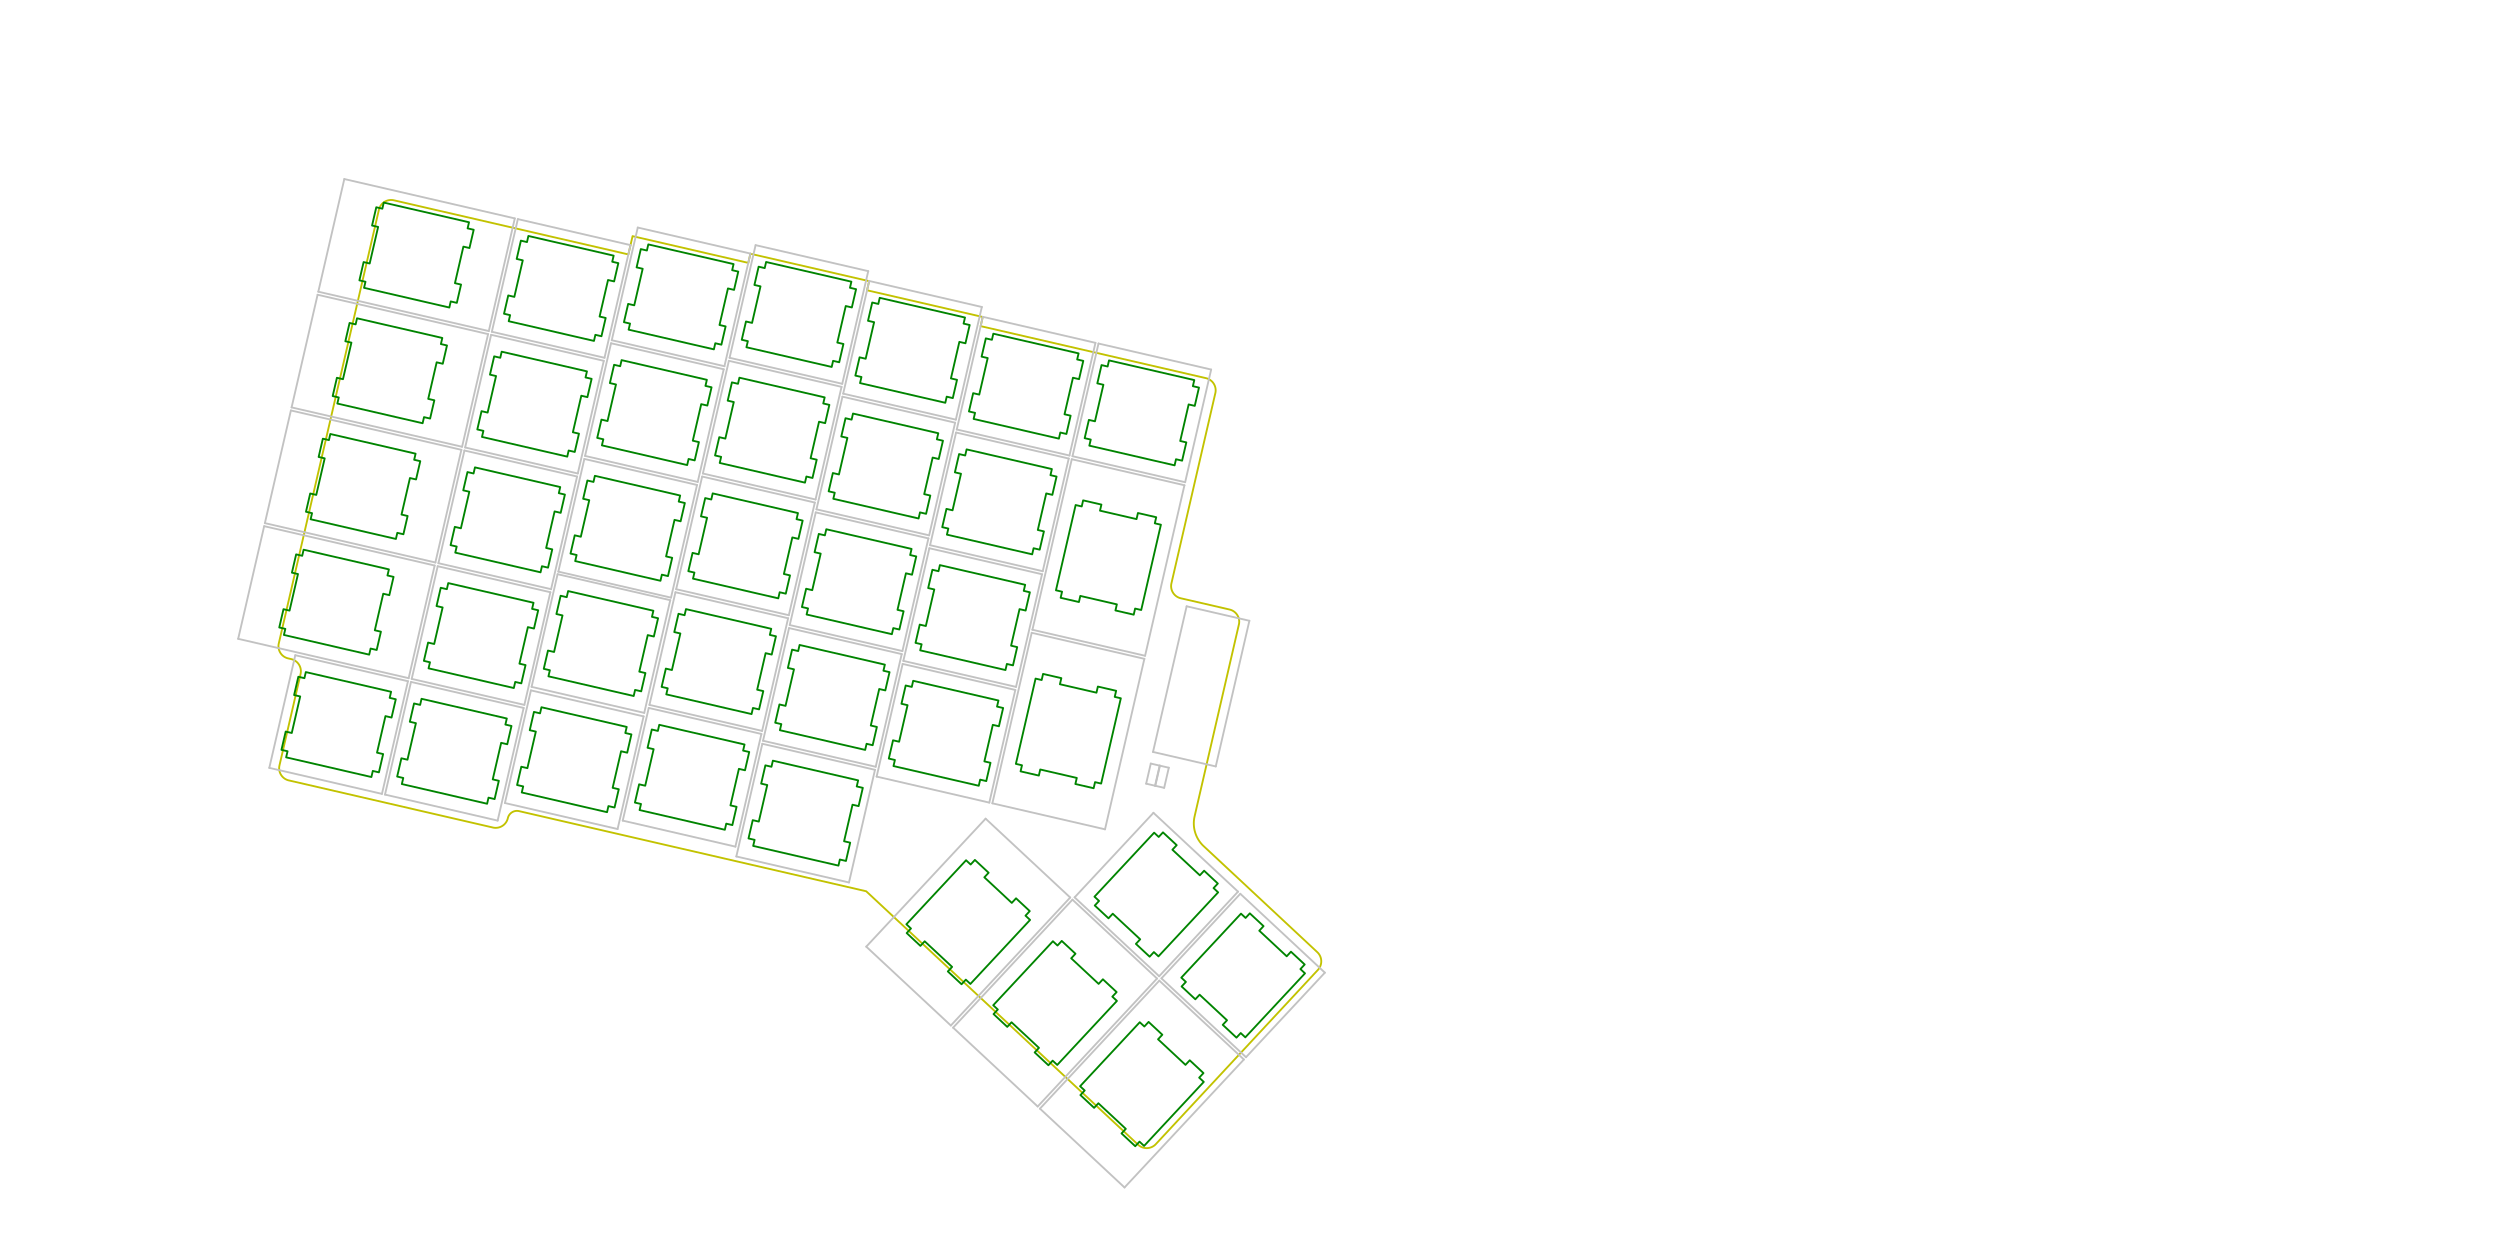 <?xml version="1.0" encoding="UTF-8" standalone="no"?>
<svg
   xmlns:dc="http://purl.org/dc/elements/1.1/"
   xmlns:cc="http://creativecommons.org/ns#"
   xmlns:rdf="http://www.w3.org/1999/02/22-rdf-syntax-ns#"
   xmlns:svg="http://www.w3.org/2000/svg"
   xmlns="http://www.w3.org/2000/svg"
   xmlns:sodipodi="http://sodipodi.sourceforge.net/DTD/sodipodi-0.dtd"
   xmlns:inkscape="http://www.inkscape.org/namespaces/inkscape"
   version="1.1"
   width="400mm"
   height="200mm"
   viewBox="0 0 157480.32 78740.155"
   id="svg2180"
   sodipodi:docname="case.svg"
   inkscape:version="1.0.1 (1.0.1+r75)">
  <title
     id="title3033">mcdox/case</title>
  <defs
     id="defs2184" />
  <sodipodi:namedview
     pagecolor="#ffffff"
     bordercolor="#666666"
     borderopacity="1"
     objecttolerance="10"
     gridtolerance="10"
     guidetolerance="10"
     inkscape:pageopacity="0"
     inkscape:pageshadow="2"
     inkscape:window-width="1920"
     inkscape:window-height="1052"
     id="namedview2182"
     showgrid="true"
     inkscape:zoom="1.5338356"
     inkscape:cx="479.02048"
     inkscape:cy="407.8206"
     inkscape:window-x="1920"
     inkscape:window-y="0"
     inkscape:window-maximized="1"
     inkscape:current-layer="layer3"
     units="mm"
     width="400mm"
     inkscape:document-units="mm"
     inkscape:pagecheckerboard="false"
     inkscape:object-paths="false"
     inkscape:snap-intersection-paths="false"
     inkscape:snap-global="true"
     inkscape:document-rotation="0"
     inkscape:snap-smooth-nodes="false"
     inkscape:snap-midpoints="true"
     inkscape:snap-center="true"
     inkscape:snap-bbox="true">
    <inkscape:grid
       type="xygrid"
       id="grid3031"
       units="mm"
       spacingx="393.701"
       spacingy="393.701" />
  </sodipodi:namedview>
  <desc
     id="desc4">Picture generated by PCBNEW </desc>
  <g
     inkscape:groupmode="layer"
     id="layer1"
     inkscape:label="pcb.EdgeCuts"
     style="display:inline">
    <path
       id="path2080"
       style="fill:#c2c200;fill-opacity:0;stroke:#c2c200;stroke-width:118.11;stroke-linecap:round;stroke-linejoin:round;stroke-miterlimit:4;stroke-dasharray:none;stroke-opacity:1"
       d="M 75965.992,23820.952 61772.343,20544.09 m 0,0 132.947,-575.853 m 0,0 -7288.289,-1682.634 m 0,0 132.722,-574.878 m 0,0 -7480.239,-1726.949 m 0,0 -132.722,574.878 m 0,0 -7289.262,-1682.859 m 0,0 -265.667,1150.731 m 0,0 -14768.528,-3409.582 m 0.286,0.795 a 787.402,787.402 0 0 0 -944.347,590.091 m -0.03,-0.12 -6307.628,27321.337 m -0.01,0.305 a 787.402,787.402 0 0 0 590.094,944.345 m 781.9,988.628 a 787.402,787.402 0 0 0 -590.092,-944.345 m 589.423,944.088 -1328.336,5753.655 m 0.557,0.745 a 787.402,787.402 0 0 0 590.093,944.345 m 0.117,-0.999 12850.968,2966.879 m 45510.462,-27361.65 -2765.098,11976.956 m 589.568,944.84 3069.266,708.596 m 589.792,943.866 -2789.843,12084.138 m -57099.065,-9950.526 191.951,44.315 M 76556.731,24765.611 a 787.402,787.402 0 0 0 -590.093,-944.346 m -2175.037,12921.439 a 787.402,787.402 0 0 0 590.092,944.345 m 3658.969,1652.852 a 787.402,787.402 0 0 0 -590.093,-944.346 M 54563.601,56142.87 71693.697,72110.554 m 1113.208,-38.571 10210.852,-10976.382 m -43.817,-1121.604 -7140.388,-6661.984 m 7184.745,7783.917 a 793.529,793.529 0 0 0 -44.2,-1121.281 M 71694.146,72111.273 a 787.401,787.401 0 0 0 1112.961,-38.833 M 31046.169,52127.69 a 787.402,787.402 0 0 0 944.346,-590.091 m 708.221,-442.631 a 590.551,590.551 0 0 0 -708.221,442.63 m 43260.394,-113.95 a 1968.5,1968.5 0 0 0 583.101,1889.497 M 32698.736,51094.968 54563.601,56142.87" />
  </g>
  <g
     inkscape:groupmode="layer"
     id="layer2"
     inkscape:label="pcb.Eco1"
     style="display:inline">
    <path
       id="path474"
       style="fill:#008400;fill-opacity:0;stroke:#008400;stroke-width:118.11;stroke-linecap:round;stroke-linejoin:round;stroke-miterlimit:4;stroke-dasharray:none;stroke-opacity:1"
       d="m 71511.477,72201.905 268.659,-287.945 m -3723.473,-2933.792 864.06,805.003 m 3147.358,2397.448 3759.28,-4031.678 m -19.51,-555.629 -863.835,-805.978 m -4027.714,4318.648 -1727.894,-1610.981 m -1151.03,-1073.437 287.945,268.659 m 6350.034,-1614.944 -1727.894,-1610.981 m 1727.894,1610.981 268.659,-287.945 m 595.175,1093.923 268.66,-287.945 m -5160.209,3800.615 268.66,-287.945 m -1995.579,-1322.811 267.685,-288.17 m 2323.069,2704.904 -863.835,-805.978 m 5179.719,-3244.986 -288.17,-267.684 m -3186.903,-3510.881 863.834,805.977 m -1420.663,-785.717 -3758.081,4030.928 m 4910.085,-2957.266 268.659,-287.945 m -1132.494,-518.033 268.66,-287.944 m -556.829,20.26 288.169,267.684 m -15.547,7522.299 -287.945,-268.659 m -3723.473,-2933.792 268.66,-287.945" />
    <path
       id="path514"
       style="fill:#008400;fill-opacity:0;stroke:#008400;stroke-width:118.11;stroke-linecap:round;stroke-linejoin:round;stroke-miterlimit:4;stroke-dasharray:none;stroke-opacity:1"
       d="m 66040.825,67100.528 268.659,-287.945 m -3723.473,-2933.792 863.085,804.778 m 3148.333,2397.673 3759.28,-4031.678 m -19.286,-556.604 -864.059,-805.003 m -4027.715,4318.648 -1727.894,-1610.981 m -1152.004,-1073.662 287.945,268.659 m 6351.009,-1614.719 -1727.894,-1610.981 m 1727.894,1610.981 268.659,-287.945 m 595.4,1092.948 268.659,-287.945 m -5160.433,3801.59 268.659,-287.945 m -1996.553,-1323.036 268.659,-287.945 m 2323.07,2704.904 -863.835,-805.978 m 5179.719,-3244.986 -287.945,-268.659 m -3187.129,-3509.906 863.835,805.977 m -1420.439,-786.692 -3759.28,4031.678 m 4911.06,-2957.041 268.659,-287.945 m -1132.494,-518.033 268.659,-287.944 m -556.604,19.285 287.945,268.659 m -15.547,7522.299 -287.945,-268.659 m -3723.473,-2933.792 267.685,-288.17" />
    <path
       id="path554"
       style="fill:#008400;fill-opacity:0;stroke:#008400;stroke-width:118.11;stroke-linecap:round;stroke-linejoin:round;stroke-miterlimit:4;stroke-dasharray:none;stroke-opacity:1"
       d="m 72702.614,52452.681 286.971,268.434 m -4046.026,3762.269 3759.055,-4030.703 m -3471.11,4299.362 -268.659,287.945 m -19.286,-556.604 287.945,268.659 m 863.085,804.779 -267.685,288.17 m 1995.354,1323.785 -1727.669,-1611.955 m 1727.669,1611.955 -268.659,287.945 m 1132.719,517.058 -268.66,287.945 m 556.604,-19.286 -287.944,-268.659 m 2895.22,-4836.681 -1727.894,-1610.98 m 2879.674,2685.617 -287.945,-268.659 m 268.659,-287.945 -268.659,287.945 m -595.175,-1093.922 -268.66,287.944 m -1459.234,-1898.925 -268.66,287.945 m -595.4,-1092.949 -268.659,287.945 m 3724.447,2934.017 -863.834,-805.977 m -2591.954,-2415.985 864.06,805.004 m -5159.459,3801.814 864.059,805.004 m 2590.754,2416.733 -864.059,-805.003 m 5179.719,-3244.986 -3759.056,4030.703" />
    <path
       id="path594"
       style="fill:#008400;fill-opacity:0;stroke:#008400;stroke-width:118.11;stroke-linecap:round;stroke-linejoin:round;stroke-miterlimit:4;stroke-dasharray:none;stroke-opacity:1"
       d="m 57114.609,58776.215 268.66,-287.945 m 3743.507,3491.595 -287.945,-268.659 m 15.548,-7522.299 287.945,268.66 m 0,0 268.659,-287.945 m 595.175,1093.922 268.66,-287.945 m -1420.439,-786.692 -3759.28,4031.678 m 4315.884,-4050.963 863.835,805.977 m 2611.239,2972.589 -287.945,-268.66 m -4027.94,4319.623 -863.834,-805.978 m -1727.894,-1610.981 268.659,-287.945 m 1459.235,1898.926 268.659,-287.945 m 4623.115,-3225.7 267.685,-288.169 m -1131.745,-516.834 268.659,-287.945 m -268.659,287.945 -1727.894,-1610.981 m -4911.059,2957.041 288.17,267.685 m 2591.728,2416.958 -1727.894,-1610.981 m 6618.694,-1902.888 -863.086,-804.779 m -2875.935,5393.285 3759.281,-4031.677 m -7771.448,828.027 863.835,805.977 m 2591.728,2416.959 268.659,-287.945" />
    <path
       id="path634"
       style="fill:#008400;fill-opacity:0;stroke:#008400;stroke-width:118.11;stroke-linecap:round;stroke-linejoin:round;stroke-miterlimit:4;stroke-dasharray:none;stroke-opacity:1"
       d="m 68891.059,49651.473 88.406,-382.928 m -4986.826,-1151.299 383.902,88.631 m 6226.756,-4219.429 -383.902,-88.63 m 0,0 88.631,-383.902 m -1239.362,118.234 88.631,-383.901 m 1446.002,738.199 -1239.93,5370.728 m 944.659,-5843.26 -1150.731,-265.667 m -3924.726,-501.731 383.902,88.632 m -1328.336,5753.654 1150.731,265.668 m 2301.462,531.334 88.406,-382.928 m -2389.868,-148.407 88.406,-382.927 m 89.199,-5636.395 88.631,-383.902 m 1062.1,649.569 88.631,-383.902 m -88.631,383.902 2301.462,531.334 m 294.703,5725.026 -383.902,-88.631 m -3452.193,-797.001 2301.462,531.334 m -2123.632,-6551.631 1150.731,265.667 m -2863.194,5400.332 1239.93,-5370.728 m 3658.49,6904.955 -1150.731,-265.667 m -3452.193,-797.002 88.406,-382.927" />
    <path
       id="path674"
       style="fill:#008400;fill-opacity:0;stroke:#008400;stroke-width:118.11;stroke-linecap:round;stroke-linejoin:round;stroke-miterlimit:4;stroke-dasharray:none;stroke-opacity:1"
       d="m 71415.01,38719.041 88.631,-383.902 m -4986.826,-1151.3 383.902,88.631 m 6226.756,-4219.428 -383.902,-88.631 m 0,0 88.406,-382.927 m -1239.137,117.26 88.406,-382.928 m 1446.227,737.226 -1239.93,5370.728 m 944.434,-5842.286 -1150.731,-265.668 m -3924.501,-502.704 383.902,88.63 m -1328.561,5754.63 1150.731,265.667 m 2301.462,531.335 88.631,-383.902 m -2390.093,-147.433 88.631,-383.902 m 89.199,-5636.395 88.406,-382.927 m 1062.325,648.595 88.406,-382.928 m -88.406,382.928 2301.462,531.334 m 294.703,5725.026 -383.902,-88.631 m -3452.193,-797.002 2301.462,531.335 m -2123.857,-6550.657 1150.731,265.667 m -2862.969,5399.357 1239.93,-5370.727 m 3658.265,6905.929 -1150.731,-265.667 m -3452.193,-797.002 88.631,-383.902" />
    <path
       id="path714"
       style="fill:#008400;fill-opacity:0;stroke:#008400;stroke-width:118.11;stroke-linecap:round;stroke-linejoin:round;stroke-miterlimit:4;stroke-dasharray:none;stroke-opacity:1"
       d="m 17591.962,39526.176 381.953,88.181 m 1151.525,-4987.8 -88.631,383.901 m 4219.429,6226.757 88.406,-382.928 m 0,0 383.902,88.632 m -118.01,-1240.337 383.902,88.631 m -738.2,1446.002 -5370.729,-1239.931 m 5843.037,945.634 265.892,-1151.705 m 501.73,-3924.725 -88.631,383.901 m -5752.681,-1328.111 -265.667,1150.732 m -531.335,2301.461 381.953,88.181 m 149.382,-2389.643 381.953,88.181 m 5636.395,89.199 383.902,88.631 m -649.569,1062.1 383.902,88.631 m -383.902,-88.631 -531.334,2301.462 m -5725.027,294.702 88.406,-382.927 m 797.227,-3453.167 -531.335,2301.462 m 6551.632,-2123.632 -265.667,1150.731 m -5400.332,-2863.194 5370.728,1239.931 m -6904.206,3659.688 265.892,-1151.705 m 797.002,-3452.193 381.953,88.18" />
    <path
       id="path754"
       style="fill:#008400;fill-opacity:0;stroke:#008400;stroke-width:118.11;stroke-linecap:round;stroke-linejoin:round;stroke-miterlimit:4;stroke-dasharray:none;stroke-opacity:1"
       d="m 19274.821,32236.914 381.953,88.181 m 1151.299,-4986.826 -88.63,383.901 m 4219.429,6226.757 88.631,-383.902 m 0,0 383.901,88.631 m -118.234,-1239.362 383.902,88.631 m -738.2,1446.002 -5370.729,-1239.931 m 5843.261,944.66 265.668,-1150.731 m 501.73,-3924.726 -88.631,383.902 m -5752.681,-1328.111 -265.668,1150.731 m -531.334,2301.462 381.953,88.181 m 149.381,-2389.643 381.953,88.18 m 5636.396,89.2 383.902,88.63 m -649.569,1062.101 383.902,88.63 m -383.902,-88.63 -531.334,2301.462 m -5725.027,294.702 88.631,-383.901 m 797.001,-3452.194 -531.334,2301.463 m 6551.632,-2123.633 -265.667,1150.731 m -5400.333,-2863.193 5370.729,1239.93 m -6903.981,3658.715 265.667,-1150.731 m 797.002,-3452.193 381.953,88.18" />
    <path
       id="path794"
       style="fill:#008400;fill-opacity:0;stroke:#008400;stroke-width:118.11;stroke-linecap:round;stroke-linejoin:round;stroke-miterlimit:4;stroke-dasharray:none;stroke-opacity:1"
       d="m 20957.455,24948.626 381.953,88.181 m 1151.3,-4986.826 -88.406,382.927 m 4219.204,6227.731 88.63,-383.902 m 0,0 383.902,88.631 m -118.234,-1239.362 383.901,88.63 m -738.199,1446.003 -5370.729,-1239.931 m 5843.261,944.66 265.667,-1150.732 m 501.731,-3924.725 -88.406,382.927 m -5752.681,-1328.111 -265.892,1151.706 m -531.335,2301.462 381.953,88.18 m 149.382,-2389.642 381.953,88.18 m 5636.62,88.225 383.902,88.631 m -649.794,1063.075 383.902,88.63 m -383.902,-88.63 -531.334,2301.462 m -5725.027,294.702 88.631,-383.901 m 797.002,-3452.194 -531.335,2301.462 m 6551.857,-2124.606 -265.892,1151.705 m -5400.332,-2863.193 5370.728,1239.93 m -6903.981,3658.715 265.667,-1150.731 m 797.227,-3453.168 381.953,88.181" />
    <path
       id="path834"
       style="fill:#008400;fill-opacity:0;stroke:#008400;stroke-width:118.11;stroke-linecap:round;stroke-linejoin:round;stroke-miterlimit:4;stroke-dasharray:none;stroke-opacity:1"
       d="m 22640.089,17660.338 381.953,88.18 m 1151.525,-4987.799 -88.631,383.902 m 4219.429,6226.755 88.405,-382.927 m 0,0 383.902,88.63 m -118.01,-1240.336 383.902,88.631 m -738.199,1446.002 -5370.729,-1239.93 m 5843.036,945.633 265.892,-1151.705 m 501.731,-3924.726 -88.631,383.902 m -5752.681,-1328.11 -265.667,1150.73 m -531.335,2301.462 381.953,88.181 m 149.382,-2389.643 381.953,88.181 m 5636.395,89.199 383.902,88.631 m -649.569,1062.1 383.902,88.631 m -383.902,-88.631 -531.335,2301.462 m -5725.026,294.703 88.406,-382.928 m 797.227,-3453.167 -531.335,2301.462 m 6551.632,-2123.632 -265.667,1150.731 m -5400.332,-2863.193 5370.728,1239.929 m -6904.206,3659.69 265.892,-1151.706 m 797.002,-3452.192 381.953,88.181" />
    <path
       id="path874"
       style="fill:#008400;fill-opacity:0;stroke:#008400;stroke-width:118.11;stroke-linecap:round;stroke-linejoin:round;stroke-miterlimit:4;stroke-dasharray:none;stroke-opacity:1"
       d="m 19264.653,42336.478 5370.728,1239.93 m 295.496,471.558 -265.892,1151.705 m -797.001,3452.194 265.667,-1150.731 m -6403.225,-266.236 265.667,-1150.731 m 797.226,-3453.168 -265.892,1151.706 m -797.001,3452.193 382.927,88.406 m -117.26,-1239.137 382.927,88.406 m 148.407,-2389.868 382.928,88.405 m -117.036,-1240.111 382.928,88.407 m 88.406,-382.928 -88.406,382.928 m -265.892,1151.704 -531.335,2301.463 m 6256.361,-2596.165 -88.405,382.928 m 0,0 383.901,88.631 m -649.794,1063.075 383.902,88.63 m -383.902,-88.63 -531.334,2301.462 m 0,0 383.902,88.631 m -738.2,1446.002 88.631,-383.902 m 0,0 383.902,88.631 m -472.533,295.271 -5370.729,-1239.931 m 0,0 88.631,-383.901" />
    <path
       id="path914"
       style="fill:#008400;fill-opacity:0;stroke:#008400;stroke-width:118.11;stroke-linecap:round;stroke-linejoin:round;stroke-miterlimit:4;stroke-dasharray:none;stroke-opacity:1"
       d="m 33284.901,14864.235 5370.728,1239.931 m 294.297,472.307 -265.667,1150.731 m -797.227,3453.168 265.892,-1151.706 m -6403.449,-265.261 265.892,-1151.705 m 797.002,-3452.193 -265.667,1150.731 m -797.227,3453.167 383.902,88.631 m -118.01,-1240.336 383.902,88.63 m 147.433,-2390.092 383.902,88.63 m -118.235,-1239.361 383.902,88.63 m 88.63,-383.902 -88.63,383.902 m -265.667,1150.731 -531.335,2301.462 m 6256.36,-2596.164 -88.63,383.901 m 0,0 382.927,88.407 m -648.595,1062.325 382.928,88.406 m -382.928,-88.406 -531.334,2301.462 m 0,0 382.927,88.405 m -737.225,1446.227 88.406,-382.927 m 0,0 382.927,88.406 m -471.333,294.521 -5370.728,-1239.93 m 0,0 88.406,-382.927" />
    <path
       id="path954"
       style="fill:#008400;fill-opacity:0;stroke:#008400;stroke-width:118.11;stroke-linecap:round;stroke-linejoin:round;stroke-miterlimit:4;stroke-dasharray:none;stroke-opacity:1"
       d="m 31602.043,22153.498 5370.727,1239.93 m 294.522,471.333 -265.892,1151.706 m -797.002,3452.193 265.668,-1150.731 m -6403.225,-266.236 265.667,-1150.731 m 797.227,-3453.167 -265.892,1151.705 m -797.002,3452.193 383.902,88.631 m -118.235,-1239.362 383.902,88.631 m 147.433,-2390.093 383.902,88.631 m -118.01,-1240.336 383.902,88.63 m 88.406,-382.927 -88.406,382.927 m -265.892,1151.706 -531.335,2301.462 m 6256.36,-2596.165 -88.405,382.928 m 0,0 382.927,88.405 m -648.82,1063.3 382.928,88.406 m -382.928,-88.406 -531.334,2301.462 m 0,0 382.928,88.406 m -737.226,1446.227 88.631,-383.902 m 0,0 382.927,88.406 m -471.558,295.496 -5370.728,-1239.93 m 0,0 88.631,-383.902" />
    <path
       id="path994"
       style="fill:#008400;fill-opacity:0;stroke:#008400;stroke-width:118.11;stroke-linecap:round;stroke-linejoin:round;stroke-miterlimit:4;stroke-dasharray:none;stroke-opacity:1"
       d="m 29919.409,29441.786 5370.728,1239.93 m 294.296,472.308 -265.667,1150.731 m -797.002,3452.193 265.668,-1150.731 m -6403.225,-266.236 265.668,-1150.731 m 797.001,-3452.193 -265.667,1150.731 m -797.002,3452.193 383.902,88.631 m -118.234,-1239.362 383.901,88.631 m 147.433,-2390.093 383.902,88.631 m -118.235,-1239.362 383.902,88.631 m 88.631,-383.902 -88.631,383.902 m -265.667,1150.731 -531.335,2301.462 m 6256.361,-2596.165 -88.631,383.902 m 0,0 382.927,88.406 m -648.594,1062.325 382.927,88.406 m -382.927,-88.406 -531.335,2301.462 m 0,0 382.928,88.406 m -737.226,1446.227 88.631,-383.901 m 0,0 382.927,88.405 m -471.558,295.496 -5370.728,-1239.93 m 0,0 88.631,-383.902" />
    <path
       id="path1034"
       style="fill:#008400;fill-opacity:0;stroke:#008400;stroke-width:118.11;stroke-linecap:round;stroke-linejoin:round;stroke-miterlimit:4;stroke-dasharray:none;stroke-opacity:1"
       d="m 28236.775,36730.074 5370.728,1239.93 m 294.296,472.308 -265.667,1150.731 m -797.226,3453.167 265.892,-1151.705 m -6403.449,-265.261 265.892,-1151.706 m 797.001,-3452.193 -265.667,1150.731 m -797.226,3453.168 383.901,88.63 m -118.009,-1240.336 383.902,88.631 m 147.432,-2390.093 383.902,88.631 m -118.235,-1239.362 383.902,88.631 m 88.631,-383.902 -88.631,383.902 m -265.667,1150.731 -531.334,2301.462 m 6256.36,-2596.165 -88.631,383.902 m 0,0 382.927,88.407 m -648.594,1062.324 382.927,88.407 m -382.927,-88.407 -531.335,2301.462 m 0,0 382.928,88.406 m -737.226,1446.227 88.406,-382.927 m 0,0 382.928,88.405 m -471.334,294.522 -5370.727,-1239.93 m 0,0 88.405,-382.928" />
    <path
       id="path1074"
       style="fill:#008400;fill-opacity:0;stroke:#008400;stroke-width:118.11;stroke-linecap:round;stroke-linejoin:round;stroke-miterlimit:4;stroke-dasharray:none;stroke-opacity:1"
       d="m 26553.916,44019.337 5370.728,1239.93 m 294.521,471.333 -265.892,1151.705 m -797.001,3452.194 265.667,-1150.732 m -6403.224,-266.235 265.667,-1150.731 m 797.226,-3453.168 -265.892,1151.706 m -797.001,3452.193 383.901,88.631 m -118.234,-1239.362 383.902,88.63 m 147.432,-2390.092 383.902,88.63 m -118.01,-1240.336 383.902,88.631 m 88.406,-382.927 -88.406,382.927 m -265.892,1151.705 -531.334,2301.462 m 6256.36,-2596.164 -88.406,382.927 m 0,0 382.927,88.407 m -648.819,1063.299 382.927,88.405 m -382.927,-88.405 -531.335,2301.462 m 0,0 382.928,88.405 m -737.225,1446.228 88.63,-383.902 m 0,0 382.928,88.406 m -471.558,295.496 -5370.728,-1239.931 m 0,0 88.63,-383.901" />
    <path
       id="path1114"
       style="fill:#008400;fill-opacity:0;stroke:#008400;stroke-width:118.11;stroke-linecap:round;stroke-linejoin:round;stroke-miterlimit:4;stroke-dasharray:none;stroke-opacity:1"
       d="m 40838.857,15396.138 5370.728,1239.932 m 295.271,472.531 -265.668,1150.731 m -797.001,3452.193 265.667,-1150.731 m -6404.199,-266.46 265.668,-1150.731 m 797.001,-3452.194 -265.667,1150.731 m -797.002,3452.194 383.902,88.63 m -118.234,-1239.361 383.901,88.63 m 147.433,-2390.093 383.902,88.631 m -118.235,-1239.362 383.902,88.631 m 88.631,-383.902 -88.631,383.902 m -265.667,1150.731 -531.335,2301.462 m 6256.361,-2596.164 -88.631,383.901 m 0,0 383.902,88.631 m -649.569,1062.1 383.901,88.631 m -383.901,-88.631 -531.335,2301.462 m 0,0 383.902,88.631 m -738.2,1446.002 88.631,-383.901 m 0,0 383.902,88.63 m -472.533,295.271 -5370.727,-1239.93 m 0,0 88.63,-383.902" />
    <path
       id="path1154"
       style="fill:#008400;fill-opacity:0;stroke:#008400;stroke-width:118.11;stroke-linecap:round;stroke-linejoin:round;stroke-miterlimit:4;stroke-dasharray:none;stroke-opacity:1"
       d="m 39155.998,22685.401 5370.728,1239.93 m 295.496,471.558 -265.667,1150.731 m -797.227,3453.168 265.667,-1150.731 m -6404.198,-266.461 265.667,-1150.731 m 797.226,-3453.168 -265.667,1150.732 m -797.226,3453.167 383.901,88.631 m -118.234,-1239.362 383.902,88.631 m 147.657,-2391.067 383.902,88.63 m -118.235,-1239.362 383.902,88.631 m 88.406,-382.927 -88.406,382.927 m -265.667,1150.731 -531.559,2302.437 m 6256.36,-2596.165 -88.406,382.927 m 0,0 383.902,88.631 m -649.569,1062.1 383.902,88.631 m -383.902,-88.631 -531.56,2302.437 m 0,0 383.902,88.631 m -737.975,1445.027 88.406,-382.927 m 0,0 383.902,88.631 m -472.308,294.296 -5370.727,-1239.93 m 0,0 88.405,-382.927" />
    <path
       id="path1194"
       style="fill:#008400;fill-opacity:0;stroke:#008400;stroke-width:118.11;stroke-linecap:round;stroke-linejoin:round;stroke-miterlimit:4;stroke-dasharray:none;stroke-opacity:1"
       d="m 37473.364,29973.689 5370.728,1239.93 m 295.271,472.533 -265.667,1150.731 m -797.002,3452.193 265.667,-1150.731 m -6404.198,-266.461 265.667,-1150.731 m 797.001,-3452.193 -265.667,1150.731 m -797.001,3452.193 383.901,88.631 m -118.234,-1239.362 383.902,88.631 m 147.432,-2390.093 383.902,88.631 m -118.235,-1239.362 383.902,88.631 m 88.631,-383.902 -88.631,383.902 m -265.667,1150.731 -531.334,2301.462 m 6256.36,-2596.165 -88.631,383.902 m 0,0 383.902,88.631 m -649.569,1062.1 383.902,88.631 m -383.902,-88.631 -531.335,2301.462 m 0,0 383.902,88.631 m -738.199,1446.002 88.63,-383.902 m 0,0 383.902,88.631 m -472.532,295.271 -5370.728,-1239.93 m 0,0 88.63,-383.902" />
    <path
       id="path1234"
       style="fill:#008400;fill-opacity:0;stroke:#008400;stroke-width:118.11;stroke-linecap:round;stroke-linejoin:round;stroke-miterlimit:4;stroke-dasharray:none;stroke-opacity:1"
       d="m 35788.259,37232.67 5369.754,1239.705 m 295.271,472.533 -265.667,1150.731 m -797.002,3452.193 265.667,-1150.731 m -6403.224,-266.236 265.667,-1150.731 m 797.002,-3452.193 -265.667,1150.731 m -797.002,3452.193 383.902,88.631 m -118.235,-1239.362 383.902,88.631 m 147.433,-2390.093 383.901,88.631 m -118.234,-1239.362 383.902,88.631 m 88.63,-383.902 -88.63,383.902 m -265.668,1150.731 -531.334,2301.462 m 6255.386,-2596.39 -88.631,383.902 m 0,0 383.902,88.631 m -649.569,1062.1 383.902,88.631 m -383.902,-88.631 -531.334,2301.462 m 0,0 383.901,88.631 m -738.199,1446.002 88.63,-383.902 m 0,0 383.902,88.631 m -472.532,295.271 -5369.754,-1239.705 m 0,0 88.631,-383.902" />
    <path
       id="path1274"
       style="fill:#008400;fill-opacity:0;stroke:#008400;stroke-width:118.11;stroke-linecap:round;stroke-linejoin:round;stroke-miterlimit:4;stroke-dasharray:none;stroke-opacity:1"
       d="m 34107.871,44551.239 5370.728,1239.931 m 295.496,471.558 -265.667,1150.731 m -797.227,3453.167 265.668,-1150.731 m -6404.199,-266.46 265.667,-1150.731 m 797.227,-3453.168 -265.667,1150.731 m -797.227,3453.168 383.902,88.63 m -118.235,-1239.361 383.902,88.63 m 147.658,-2391.067 383.901,88.631 m -118.234,-1239.362 383.902,88.631 m 88.405,-382.928 -88.405,382.928 m -265.668,1150.731 -531.559,2302.436 m 6256.36,-2596.164 -88.406,382.927 m 0,0 383.902,88.631 m -649.569,1062.1 383.902,88.631 m -383.902,-88.631 -531.559,2302.437 m 0,0 383.902,88.63 m -737.975,1445.028 88.406,-382.927 m 0,0 383.901,88.63 m -472.307,294.297 -5370.728,-1239.93 m 0,0 88.406,-382.928" />
    <path
       id="path1314"
       style="fill:#008400;fill-opacity:0;stroke:#008400;stroke-width:118.11;stroke-linecap:round;stroke-linejoin:round;stroke-miterlimit:4;stroke-dasharray:none;stroke-opacity:1"
       d="m 48259.866,16503.894 5370.728,1239.93 m 295.271,472.533 -265.667,1150.731 m -797.002,3452.193 265.667,-1150.731 m -6403.224,-266.236 265.667,-1150.731 m 797.002,-3452.193 -265.667,1150.731 m -797.002,3452.193 382.927,88.406 m -117.26,-1239.137 382.928,88.406 m 148.407,-2389.868 382.927,88.407 m -117.26,-1239.138 382.927,88.406 m 88.631,-383.902 -88.631,383.902 m -265.667,1150.731 -531.334,2301.462 m 6256.36,-2596.165 -88.631,383.902 m 0,0 383.902,88.631 m -649.569,1062.1 383.902,88.631 m -383.902,-88.631 -531.335,2301.462 m 0,0 383.902,88.631 m -738.199,1446.002 88.63,-383.902 m 0,0 383.902,88.631 m -472.532,295.271 -5370.728,-1239.93 m 0,0 88.63,-383.902" />
    <path
       id="path1354"
       style="fill:#008400;fill-opacity:0;stroke:#008400;stroke-width:118.11;stroke-linecap:round;stroke-linejoin:round;stroke-miterlimit:4;stroke-dasharray:none;stroke-opacity:1"
       d="m 46577.232,23792.182 5370.728,1239.93 m 295.271,472.533 -265.667,1150.731 m -797.002,3452.193 265.667,-1150.731 m -6403.224,-266.236 265.667,-1150.731 m 797.002,-3452.193 -265.667,1150.731 m -797.002,3452.193 382.928,88.406 m -117.261,-1239.137 382.928,88.406 m 148.407,-2389.868 382.927,88.406 m -117.26,-1239.137 382.927,88.406 m 88.631,-383.902 -88.631,383.902 m -265.667,1150.731 -531.334,2301.462 m 6256.36,-2596.165 -88.631,383.902 m 0,0 383.902,88.631 m -649.569,1062.1 383.902,88.631 m -383.902,-88.631 -531.334,2301.462 m 0,0 383.901,88.631 m -738.199,1446.002 88.63,-383.902 m 0,0 383.902,88.631 m -472.532,295.271 -5370.728,-1239.93 m 0,0 88.631,-383.902" />
    <path
       id="path1394"
       style="fill:#008400;fill-opacity:0;stroke:#008400;stroke-width:118.11;stroke-linecap:round;stroke-linejoin:round;stroke-miterlimit:4;stroke-dasharray:none;stroke-opacity:1"
       d="m 44894.598,31080.47 5370.728,1239.93 m 295.271,472.533 -265.667,1150.731 m -797.227,3453.167 265.892,-1151.705 m -6403.449,-265.261 265.892,-1151.706 m 797.002,-3452.193 -265.667,1150.731 m -797.227,3453.168 382.928,88.405 m -117.036,-1240.111 382.928,88.406 m 148.407,-2389.868 382.927,88.406 m -117.26,-1239.137 382.927,88.406 m 88.631,-383.902 -88.631,383.902 m -265.667,1150.731 -531.334,2301.462 m 6256.36,-2596.165 -88.631,383.902 m 0,0 383.902,88.631 m -649.569,1062.1 383.902,88.631 m -383.902,-88.631 -531.334,2301.462 m 0,0 383.901,88.631 m -738.199,1446.002 88.405,-382.927 m 0,0 383.902,88.63 m -472.307,294.297 -5370.728,-1239.93 m 0,0 88.406,-382.928" />
    <path
       id="path1434"
       style="fill:#008400;fill-opacity:0;stroke:#008400;stroke-width:118.11;stroke-linecap:round;stroke-linejoin:round;stroke-miterlimit:4;stroke-dasharray:none;stroke-opacity:1"
       d="m 43211.739,38369.732 5370.728,1239.931 m 295.496,471.558 -265.892,1151.705 m -797.002,3452.193 265.668,-1150.731 m -6403.225,-266.235 265.668,-1150.731 m 797.226,-3453.168 -265.892,1151.706 m -797.002,3452.193 382.928,88.405 m -117.26,-1239.136 382.927,88.405 m 148.407,-2389.867 382.927,88.405 m -117.035,-1240.111 382.928,88.406 m 88.405,-382.928 -88.405,382.928 m -265.893,1151.705 -531.334,2301.462 m 6256.36,-2596.164 -88.406,382.927 m 0,0 383.902,88.632 m -649.794,1063.074 383.902,88.63 m -383.902,-88.63 -531.334,2301.462 m 0,0 383.902,88.63 m -738.2,1446.002 88.631,-383.901 m 0,0 383.901,88.63 m -472.532,295.271 -5370.728,-1239.93 m 0,0 88.631,-383.902" />
    <path
       id="path1474"
       style="fill:#008400;fill-opacity:0;stroke:#008400;stroke-width:118.11;stroke-linecap:round;stroke-linejoin:round;stroke-miterlimit:4;stroke-dasharray:none;stroke-opacity:1"
       d="m 41529.105,45658.021 5370.728,1239.93 m 295.271,472.532 -265.667,1150.731 m -797.001,3452.193 265.667,-1150.731 m -6403.225,-266.235 265.668,-1150.731 m 797.001,-3452.193 -265.667,1150.731 m -797.002,3452.193 382.928,88.406 m -117.26,-1239.137 382.927,88.406 m 148.407,-2389.868 382.928,88.405 m -117.261,-1239.136 382.928,88.405 m 88.63,-383.901 -88.63,383.901 m -265.667,1150.731 -531.335,2301.463 m 6256.36,-2596.165 -88.63,383.902 m 0,0 383.901,88.63 m -649.569,1062.101 383.902,88.63 m -383.902,-88.63 -531.334,2301.462 m 0,0 383.902,88.63 m -738.2,1446.003 88.631,-383.902 m 0,0 383.902,88.63 m -472.533,295.272 -5370.728,-1239.931 m 0,0 88.631,-383.901" />
    <path
       id="path1514"
       style="fill:#008400;fill-opacity:0;stroke:#008400;stroke-width:118.11;stroke-linecap:round;stroke-linejoin:round;stroke-miterlimit:4;stroke-dasharray:none;stroke-opacity:1"
       d="m 55416.407,18761.631 5370.728,1239.93 m 294.297,472.308 -265.667,1150.731 m -797.002,3452.193 265.667,-1150.731 m -6403.224,-266.236 265.667,-1150.731 m 797.002,-3452.193 -265.667,1150.731 m -797.002,3452.193 383.902,88.631 m -118.235,-1239.362 383.902,88.631 m 147.433,-2390.093 383.901,88.631 m -118.234,-1239.362 383.902,88.631 m 88.63,-383.902 -88.63,383.902 m -265.668,1150.731 -531.334,2301.462 m 6256.36,-2596.165 -88.631,383.902 m 0,0 382.928,88.406 m -648.595,1062.325 382.928,88.406 m -382.928,-88.406 -531.334,2301.462 m 0,0 382.927,88.406 m -737.225,1446.227 88.631,-383.902 m 0,0 382.927,88.406 m -471.558,295.496 -5370.728,-1239.93 m 0,0 88.631,-383.902" />
    <path
       id="path1554"
       style="fill:#008400;fill-opacity:0;stroke:#008400;stroke-width:118.11;stroke-linecap:round;stroke-linejoin:round;stroke-miterlimit:4;stroke-dasharray:none;stroke-opacity:1"
       d="m 53733.548,26050.893 5370.728,1239.931 m 294.522,471.333 -265.667,1150.731 m -797.227,3453.167 265.667,-1150.731 m -6403.224,-266.235 265.667,-1150.731 m 797.227,-3453.168 -265.667,1150.731 m -797.227,3453.168 383.902,88.63 m -118.235,-1239.361 383.902,88.63 m 147.658,-2391.067 383.901,88.631 m -118.234,-1239.362 383.902,88.631 m 88.405,-382.928 -88.405,382.928 m -265.668,1150.731 -531.559,2302.436 m 6256.36,-2596.164 -88.406,382.927 m 0,0 382.928,88.406 m -648.595,1062.325 382.928,88.406 m -382.928,-88.406 -531.559,2302.437 m 0,0 382.927,88.405 m -737,1445.253 88.406,-382.927 m 0,0 382.927,88.405 m -471.333,294.522 -5370.728,-1239.93 m 0,0 88.406,-382.928" />
    <path
       id="path1594"
       style="fill:#008400;fill-opacity:0;stroke:#008400;stroke-width:118.11;stroke-linecap:round;stroke-linejoin:round;stroke-miterlimit:4;stroke-dasharray:none;stroke-opacity:1"
       d="m 52050.915,33339.182 5370.727,1239.93 m 294.297,472.307 -265.667,1150.731 m -797.002,3452.194 265.667,-1150.732 m -6403.224,-266.235 265.667,-1150.731 m 797.002,-3452.193 -265.667,1150.731 m -797.002,3452.193 383.902,88.631 m -118.235,-1239.362 383.902,88.631 m 147.433,-2390.093 383.902,88.63 m -118.235,-1239.361 383.902,88.63 m 88.631,-383.901 -88.631,383.901 m -265.667,1150.731 -531.335,2301.463 m 6256.36,-2596.165 -88.63,383.902 m 0,0 382.927,88.405 m -648.595,1062.326 382.928,88.405 m -382.928,-88.405 -531.334,2301.462 m 0,0 382.927,88.405 m -737.225,1446.228 88.631,-383.902 m 0,0 382.927,88.406 m -471.558,295.496 -5370.728,-1239.931 m 0,0 88.631,-383.901" />
    <path
       id="path1634"
       style="fill:#008400;fill-opacity:0;stroke:#008400;stroke-width:118.11;stroke-linecap:round;stroke-linejoin:round;stroke-miterlimit:4;stroke-dasharray:none;stroke-opacity:1"
       d="m 50368.281,40627.47 5370.727,1239.93 m 294.297,472.307 -265.667,1150.731 m -797.002,3452.194 265.668,-1150.731 m -6403.225,-266.236 265.668,-1150.731 m 797.001,-3452.193 -265.667,1150.731 m -797.002,3452.193 383.902,88.631 m -118.234,-1239.362 383.901,88.631 m 147.433,-2390.093 383.902,88.631 m -118.235,-1239.362 383.902,88.63 m 88.631,-383.901 -88.631,383.901 m -265.667,1150.732 -531.335,2301.462 m 6256.36,-2596.165 -88.63,383.902 m 0,0 382.927,88.405 m -648.594,1062.326 382.927,88.405 m -382.927,-88.405 -531.335,2301.462 m 0,0 382.928,88.407 m -737.226,1446.226 88.631,-383.902 m 0,0 382.927,88.407 m -471.558,295.495 -5370.728,-1239.931 m 0,0 88.631,-383.901" />
    <path
       id="path1674"
       style="fill:#008400;fill-opacity:0;stroke:#008400;stroke-width:118.11;stroke-linecap:round;stroke-linejoin:round;stroke-miterlimit:4;stroke-dasharray:none;stroke-opacity:1"
       d="m 48685.422,47916.732 5370.728,1239.93 m 294.521,471.334 -265.667,1150.731 m -797.226,3453.167 265.667,-1150.731 m -6403.224,-266.236 265.667,-1150.731 m 797.226,-3453.167 -265.667,1150.731 m -797.226,3453.167 383.901,88.631 m -118.234,-1239.362 383.902,88.631 m 147.657,-2391.067 383.902,88.631 m -118.235,-1239.362 383.902,88.631 m 88.406,-382.928 -88.406,382.928 m -265.667,1150.731 -531.559,2302.436 m 6256.36,-2596.165 -88.406,382.928 m 0,0 382.927,88.407 m -648.594,1062.324 382.927,88.407 m -382.927,-88.407 -531.56,2302.437 m 0,0 382.928,88.406 m -737.001,1445.253 88.406,-382.928 m 0,0 382.928,88.406 m -471.334,294.522 -5370.727,-1239.93 m 0,0 88.405,-382.928" />
    <path
       id="path1714"
       style="fill:#008400;fill-opacity:0;stroke:#008400;stroke-width:118.11;stroke-linecap:round;stroke-linejoin:round;stroke-miterlimit:4;stroke-dasharray:none;stroke-opacity:1"
       d="m 62571.749,21020.118 5370.728,1239.93 m 295.271,472.532 -265.667,1150.731 m -797.002,3452.194 265.668,-1150.732 m -6404.199,-266.46 265.667,-1150.731 m 797.002,-3452.193 -265.667,1150.731 m -797.002,3452.193 383.902,88.631 m -118.235,-1239.362 383.902,88.631 m 147.433,-2390.093 383.901,88.63 m -118.234,-1239.361 383.902,88.63 m 88.63,-383.901 -88.63,383.901 m -265.668,1150.731 -531.334,2301.463 m 6256.36,-2596.165 -88.631,383.902 m 0,0 383.902,88.63 m -649.569,1062.101 383.902,88.63 m -383.902,-88.63 -531.334,2301.462 m 0,0 383.902,88.63 m -738.2,1446.003 88.631,-383.902 m 0,0 383.901,88.631 m -472.532,295.271 -5370.728,-1239.931 m 0,0 88.631,-383.901" />
    <path
       id="path1754"
       style="fill:#008400;fill-opacity:0;stroke:#008400;stroke-width:118.11;stroke-linecap:round;stroke-linejoin:round;stroke-miterlimit:4;stroke-dasharray:none;stroke-opacity:1"
       d="m 60889.115,28308.406 5370.728,1239.93 m 295.271,472.532 -265.667,1150.731 m -797.002,3452.194 265.668,-1150.731 m -6404.199,-266.461 265.667,-1150.731 m 797.002,-3452.193 -265.667,1150.731 m -797.002,3452.193 383.902,88.631 m -118.235,-1239.362 383.902,88.631 m 147.433,-2390.093 383.901,88.631 m -118.234,-1239.362 383.902,88.631 m 88.63,-383.902 -88.63,383.902 m -265.668,1150.731 -531.334,2301.462 m 6256.36,-2596.165 -88.631,383.902 m 0,0 383.902,88.63 m -649.569,1062.101 383.902,88.63 m -383.902,-88.63 -531.334,2301.462 m 0,0 383.902,88.631 m -738.2,1446.002 88.631,-383.902 m 0,0 383.901,88.631 m -472.532,295.271 -5370.728,-1239.93 m 0,0 88.631,-383.902" />
    <path
       id="path1794"
       style="fill:#008400;fill-opacity:0;stroke:#008400;stroke-width:118.11;stroke-linecap:round;stroke-linejoin:round;stroke-miterlimit:4;stroke-dasharray:none;stroke-opacity:1"
       d="m 59206.257,35597.669 5370.727,1239.929 m 295.496,471.559 -265.667,1150.731 m -797.226,3453.167 265.667,-1150.731 m -6404.199,-266.461 265.667,-1150.731 m 797.227,-3453.167 -265.667,1150.731 m -797.227,3453.167 383.902,88.631 m -118.235,-1239.362 383.902,88.631 m 147.658,-2391.067 383.902,88.631 m -118.235,-1239.362 383.902,88.631 m 88.406,-382.927 -88.406,382.928 m -265.667,1150.73 -531.56,2302.436 m 6256.36,-2596.165 -88.405,382.928 m 0,0 383.901,88.631 m -649.569,1062.1 383.902,88.631 m -383.902,-88.631 -531.559,2302.436 m 0,0 383.902,88.631 m -737.975,1445.028 88.406,-382.928 m 0,0 383.902,88.631 m -472.308,294.297 -5370.728,-1239.93 m 0,0 88.406,-382.928" />
    <path
       id="path1834"
       style="fill:#008400;fill-opacity:0;stroke:#008400;stroke-width:118.11;stroke-linecap:round;stroke-linejoin:round;stroke-miterlimit:4;stroke-dasharray:none;stroke-opacity:1"
       d="m 57523.623,42885.956 5370.727,1239.93 m 295.272,472.533 -265.668,1150.731 m -797.001,3452.193 265.667,-1150.731 m -6404.199,-266.46 265.668,-1150.731 m 797.001,-3452.194 -265.667,1150.731 m -797.002,3452.194 383.902,88.63 m -118.234,-1239.362 383.901,88.631 m 147.433,-2390.093 383.902,88.631 m -118.235,-1239.362 383.902,88.631 m 88.631,-383.902 -88.631,383.902 m -265.667,1150.731 -531.335,2301.462 m 6256.36,-2596.165 -88.63,383.902 m 0,0 383.902,88.631 m -649.569,1062.1 383.901,88.631 m -383.901,-88.631 -531.335,2301.462 m 0,0 383.902,88.631 m -738.2,1446.002 88.631,-383.902 m 0,0 383.902,88.631 m -472.533,295.271 -5370.728,-1239.93 m 0,0 88.631,-383.902" />
    <path
       id="path1874"
       style="fill:#008400;fill-opacity:0;stroke:#008400;stroke-width:118.11;stroke-linecap:round;stroke-linejoin:round;stroke-miterlimit:4;stroke-dasharray:none;stroke-opacity:1"
       d="m 82203.97,61313.113 -3759.055,4030.703 m -556.604,19.286 -864.06,-805.003 m -2590.754,-2416.734 863.835,805.978 m 3431.564,-5412.796 864.06,805.004 m 2591.728,2416.958 -863.834,-805.977 m -2591.954,-2415.985 -267.684,288.17 m 1131.744,516.834 -267.685,288.169 m 1995.579,1322.812 -268.659,287.944 m 1132.493,518.033 -268.659,287.945 m 287.945,268.659 -287.945,-268.659 m -863.834,-805.978 -1726.92,-1610.756 m -880.356,6716.096 -287.945,-268.659 m 0,0 -268.659,287.945 m -595.401,-1092.948 -268.659,287.945 m 268.659,-287.945 -1726.919,-1610.756 m 0,0 -268.659,287.945 m -883.121,-1362.582 287.945,268.659 m 0,0 -268.659,287.945 m -19.286,-556.604 3759.056,-4030.703 m 0,0 287.945,268.659" />
    <path
       id="path1914"
       style="fill:#008400;fill-opacity:0;stroke:#008400;stroke-width:118.11;stroke-linecap:round;stroke-linejoin:round;stroke-miterlimit:4;stroke-dasharray:none;stroke-opacity:1"
       d="m 69860.037,22702.752 5370.728,1239.93 m 295.271,472.532 -265.667,1150.731 m -797.002,3452.193 265.668,-1150.731 m -6403.225,-266.235 265.668,-1150.731 m 797.001,-3452.193 -265.667,1150.731 m -797.002,3452.193 382.928,88.406 m -117.26,-1239.137 382.927,88.405 m 148.407,-2389.867 382.927,88.405 m -117.26,-1239.136 382.928,88.405 m 88.63,-383.901 -88.63,383.901 m -265.668,1150.731 -531.334,2301.462 m 6256.36,-2596.164 -88.631,383.902 m 0,0 383.902,88.63 m -649.569,1062.101 383.902,88.63 m -383.902,-88.63 -531.334,2301.462 m 0,0 383.902,88.63 m -738.2,1446.003 88.631,-383.902 m 0,0 383.901,88.63 m -472.532,295.272 -5370.728,-1239.931 m 0,0 88.631,-383.901" />
  </g>
  <g
     inkscape:groupmode="layer"
     id="layer3"
     inkscape:label="pcb.F.Crtyd"
     style="display:inline">
    <path
       d="m 73066.534,48231.353 559.288,129.123"
       id="path12"
       style="fill:#c2c2c2;fill-opacity:0;stroke:#c2c2c2;stroke-width:118.11;stroke-linecap:round;stroke-linejoin:round;stroke-miterlimit:4;stroke-dasharray:none;stroke-opacity:1" />
    <path
       d="m 73625.822,48360.475 -292.436,1266.681"
       id="path14"
       style="fill:#c2c2c2;fill-opacity:0;stroke:#c2c2c2;stroke-width:118.11;stroke-linecap:round;stroke-linejoin:round;stroke-miterlimit:4;stroke-dasharray:none;stroke-opacity:1" />
    <path
       d="m 73333.386,49627.156 -559.288,-129.122"
       id="path16"
       style="fill:#c2c2c2;fill-opacity:0;stroke:#c2c2c2;stroke-width:118.11;stroke-linecap:round;stroke-linejoin:round;stroke-miterlimit:4;stroke-dasharray:none;stroke-opacity:1" />
    <path
       d="m 72774.098,49498.034 292.436,-1266.681"
       id="path18"
       style="fill:#c2c2c2;fill-opacity:0;stroke:#c2c2c2;stroke-width:118.11;stroke-linecap:round;stroke-linejoin:round;stroke-miterlimit:4;stroke-dasharray:none;stroke-opacity:1" />
    <path
       d="m 72490.681,48098.407 560.263,129.346"
       id="path20"
       style="fill:#c2c2c2;fill-opacity:0;stroke:#c2c2c2;stroke-width:118.11;stroke-linecap:round;stroke-linejoin:round;stroke-miterlimit:4;stroke-dasharray:none;stroke-opacity:1" />
    <path
       d="m 73050.944,48227.753 -292.436,1266.682"
       id="path22"
       style="fill:#c2c2c2;fill-opacity:0;stroke:#c2c2c2;stroke-width:118.11;stroke-linecap:round;stroke-linejoin:round;stroke-miterlimit:4;stroke-dasharray:none;stroke-opacity:1" />
    <path
       d="m 72758.508,49494.435 -560.263,-129.347"
       id="path24"
       style="fill:#c2c2c2;fill-opacity:0;stroke:#c2c2c2;stroke-width:118.11;stroke-linecap:round;stroke-linejoin:round;stroke-miterlimit:4;stroke-dasharray:none;stroke-opacity:1" />
    <path
       d="m 72198.245,49365.088 292.436,-1266.68"
       id="path26"
       style="fill:#c2c2c2;fill-opacity:0;stroke:#c2c2c2;stroke-width:118.11;stroke-linecap:round;stroke-linejoin:round;stroke-miterlimit:4;stroke-dasharray:none;stroke-opacity:1" />
    <path
       d="m 72630.762,47367.177 3952.045,912.401"
       id="path28"
       style="fill:#c2c2c2;fill-opacity:0;stroke:#c2c2c2;stroke-width:118.11;stroke-linecap:round;stroke-linejoin:round;stroke-miterlimit:4;stroke-dasharray:none;stroke-opacity:1" />
    <path
       d="m 76582.807,48279.578 2118.364,-9175.643"
       id="path30"
       style="fill:#c2c2c2;fill-opacity:0;stroke:#c2c2c2;stroke-width:118.11;stroke-linecap:round;stroke-linejoin:round;stroke-miterlimit:4;stroke-dasharray:none;stroke-opacity:1" />
    <path
       d="m 78701.171,39103.935 -3952.045,-912.401"
       id="path32"
       style="fill:#c2c2c2;fill-opacity:0;stroke:#c2c2c2;stroke-width:118.11;stroke-linecap:round;stroke-linejoin:round;stroke-miterlimit:4;stroke-dasharray:none;stroke-opacity:1" />
    <path
       d="m 74749.126,38191.534 -2118.364,9175.643"
       id="path34"
       style="fill:#c2c2c2;fill-opacity:0;stroke:#c2c2c2;stroke-width:118.11;stroke-linecap:round;stroke-linejoin:round;stroke-miterlimit:4;stroke-dasharray:none;stroke-opacity:1" />
    <path
       d="M 70836.354,74801.667 65509.075,69834.994"
       id="path38"
       style="fill:#c2c2c2;fill-opacity:0;stroke:#c2c2c2;stroke-width:118.11;stroke-linecap:round;stroke-linejoin:round;stroke-miterlimit:4;stroke-dasharray:none;stroke-opacity:1" />
    <path
       d="M 65509.075,69834.994 73027.41,61772.613"
       id="path40"
       style="fill:#c2c2c2;fill-opacity:0;stroke:#c2c2c2;stroke-width:118.11;stroke-linecap:round;stroke-linejoin:round;stroke-miterlimit:4;stroke-dasharray:none;stroke-opacity:1" />
    <path
       d="m 73027.41,61772.613 5327.055,4967.647"
       id="path42"
       style="fill:#c2c2c2;fill-opacity:0;stroke:#c2c2c2;stroke-width:118.11;stroke-linecap:round;stroke-linejoin:round;stroke-miterlimit:4;stroke-dasharray:none;stroke-opacity:1" />
    <path
       d="m 78354.465,66740.26 -7518.111,8061.407"
       id="path44"
       style="fill:#c2c2c2;fill-opacity:0;stroke:#c2c2c2;stroke-width:118.11;stroke-linecap:round;stroke-linejoin:round;stroke-miterlimit:4;stroke-dasharray:none;stroke-opacity:1" />
    <path
       d="m 65365.702,69700.29 -5327.28,-4966.673"
       id="path46"
       style="fill:#c2c2c2;fill-opacity:0;stroke:#c2c2c2;stroke-width:118.11;stroke-linecap:round;stroke-linejoin:round;stroke-miterlimit:4;stroke-dasharray:none;stroke-opacity:1" />
    <path
       d="m 60038.422,64733.617 7518.336,-8062.381"
       id="path48"
       style="fill:#c2c2c2;fill-opacity:0;stroke:#c2c2c2;stroke-width:118.11;stroke-linecap:round;stroke-linejoin:round;stroke-miterlimit:4;stroke-dasharray:none;stroke-opacity:1" />
    <path
       d="m 67556.758,56671.236 5327.055,4967.647"
       id="path50"
       style="fill:#c2c2c2;fill-opacity:0;stroke:#c2c2c2;stroke-width:118.11;stroke-linecap:round;stroke-linejoin:round;stroke-miterlimit:4;stroke-dasharray:none;stroke-opacity:1" />
    <path
       d="M 72883.813,61638.883 65365.702,69700.29"
       id="path52"
       style="fill:#c2c2c2;fill-opacity:0;stroke:#c2c2c2;stroke-width:118.11;stroke-linecap:round;stroke-linejoin:round;stroke-miterlimit:4;stroke-dasharray:none;stroke-opacity:1" />
    <path
       d="m 73017.767,61494.311 4967.647,-5327.053"
       id="path54"
       style="fill:#c2c2c2;fill-opacity:0;stroke:#c2c2c2;stroke-width:118.11;stroke-linecap:round;stroke-linejoin:round;stroke-miterlimit:4;stroke-dasharray:none;stroke-opacity:1" />
    <path
       d="m 67691.687,56526.889 5326.08,4967.422"
       id="path56"
       style="fill:#c2c2c2;fill-opacity:0;stroke:#c2c2c2;stroke-width:118.11;stroke-linecap:round;stroke-linejoin:round;stroke-miterlimit:4;stroke-dasharray:none;stroke-opacity:1" />
    <path
       d="m 72658.135,51200.584 -4966.448,5326.305"
       id="path58"
       style="fill:#c2c2c2;fill-opacity:0;stroke:#c2c2c2;stroke-width:118.11;stroke-linecap:round;stroke-linejoin:round;stroke-miterlimit:4;stroke-dasharray:none;stroke-opacity:1" />
    <path
       d="M 77985.414,56167.257 72658.135,51200.584"
       id="path60"
       style="fill:#c2c2c2;fill-opacity:0;stroke:#c2c2c2;stroke-width:118.11;stroke-linecap:round;stroke-linejoin:round;stroke-miterlimit:4;stroke-dasharray:none;stroke-opacity:1" />
    <path
       d="M 67413.385,56536.532 59895.05,64598.913"
       id="path62"
       style="fill:#c2c2c2;fill-opacity:0;stroke:#c2c2c2;stroke-width:118.11;stroke-linecap:round;stroke-linejoin:round;stroke-miterlimit:4;stroke-dasharray:none;stroke-opacity:1" />
    <path
       d="m 62086.106,51569.859 5327.279,4966.673"
       id="path64"
       style="fill:#c2c2c2;fill-opacity:0;stroke:#c2c2c2;stroke-width:118.11;stroke-linecap:round;stroke-linejoin:round;stroke-miterlimit:4;stroke-dasharray:none;stroke-opacity:1" />
    <path
       d="m 54567.995,59631.266 7518.111,-8061.407"
       id="path66"
       style="fill:#c2c2c2;fill-opacity:0;stroke:#c2c2c2;stroke-width:118.11;stroke-linecap:round;stroke-linejoin:round;stroke-miterlimit:4;stroke-dasharray:none;stroke-opacity:1" />
    <path
       d="M 59895.05,64598.913 54567.995,59631.266"
       id="path68"
       style="fill:#c2c2c2;fill-opacity:0;stroke:#c2c2c2;stroke-width:118.11;stroke-linecap:round;stroke-linejoin:round;stroke-miterlimit:4;stroke-dasharray:none;stroke-opacity:1" />
    <path
       d="M 64990.217,39862.073 62510.581,50602.554"
       id="path70"
       style="fill:#c2c2c2;fill-opacity:0;stroke:#c2c2c2;stroke-width:118.11;stroke-linecap:round;stroke-linejoin:round;stroke-miterlimit:4;stroke-dasharray:none;stroke-opacity:1" />
    <path
       d="M 72086.554,41500.391 64990.217,39862.073"
       id="path72"
       style="fill:#c2c2c2;fill-opacity:0;stroke:#c2c2c2;stroke-width:118.11;stroke-linecap:round;stroke-linejoin:round;stroke-miterlimit:4;stroke-dasharray:none;stroke-opacity:1" />
    <path
       d="M 69606.919,52240.872 72086.554,41500.391"
       id="path74"
       style="fill:#c2c2c2;fill-opacity:0;stroke:#c2c2c2;stroke-width:118.11;stroke-linecap:round;stroke-linejoin:round;stroke-miterlimit:4;stroke-dasharray:none;stroke-opacity:1" />
    <path
       d="m 62510.581,50602.554 7096.338,1638.318"
       id="path76"
       style="fill:#c2c2c2;fill-opacity:0;stroke:#c2c2c2;stroke-width:118.11;stroke-linecap:round;stroke-linejoin:round;stroke-miterlimit:4;stroke-dasharray:none;stroke-opacity:1" />
    <path
       d="M 67514.393,28928.666 65034.532,39670.122"
       id="path78"
       style="fill:#c2c2c2;fill-opacity:0;stroke:#c2c2c2;stroke-width:118.11;stroke-linecap:round;stroke-linejoin:round;stroke-miterlimit:4;stroke-dasharray:none;stroke-opacity:1" />
    <path
       d="M 74610.73,30566.985 67514.393,28928.666"
       id="path80"
       style="fill:#c2c2c2;fill-opacity:0;stroke:#c2c2c2;stroke-width:118.11;stroke-linecap:round;stroke-linejoin:round;stroke-miterlimit:4;stroke-dasharray:none;stroke-opacity:1" />
    <path
       d="M 72130.869,41308.44 74610.73,30566.985"
       id="path82"
       style="fill:#c2c2c2;fill-opacity:0;stroke:#c2c2c2;stroke-width:118.11;stroke-linecap:round;stroke-linejoin:round;stroke-miterlimit:4;stroke-dasharray:none;stroke-opacity:1" />
    <path
       d="m 65034.532,39670.122 7096.337,1638.318"
       id="path84"
       style="fill:#c2c2c2;fill-opacity:0;stroke:#c2c2c2;stroke-width:118.11;stroke-linecap:round;stroke-linejoin:round;stroke-miterlimit:4;stroke-dasharray:none;stroke-opacity:1" />
    <path
       d="M 27380.614,35624.136 16641.106,33144.724"
       id="path86"
       style="fill:#c2c2c2;fill-opacity:0;stroke:#c2c2c2;stroke-width:118.11;stroke-linecap:round;stroke-linejoin:round;stroke-miterlimit:4;stroke-dasharray:none;stroke-opacity:1" />
    <path
       d="m 25742.295,42720.472 1638.319,-7096.336"
       id="path88"
       style="fill:#c2c2c2;fill-opacity:0;stroke:#c2c2c2;stroke-width:118.11;stroke-linecap:round;stroke-linejoin:round;stroke-miterlimit:4;stroke-dasharray:none;stroke-opacity:1" />
    <path
       d="m 15002.788,40241.061 10739.507,2479.411"
       id="path90"
       style="fill:#c2c2c2;fill-opacity:0;stroke:#c2c2c2;stroke-width:118.11;stroke-linecap:round;stroke-linejoin:round;stroke-miterlimit:4;stroke-dasharray:none;stroke-opacity:1" />
    <path
       d="m 16641.106,33144.724 -1638.318,7096.337"
       id="path92"
       style="fill:#c2c2c2;fill-opacity:0;stroke:#c2c2c2;stroke-width:118.11;stroke-linecap:round;stroke-linejoin:round;stroke-miterlimit:4;stroke-dasharray:none;stroke-opacity:1" />
    <path
       d="M 29063.473,28334.872 18323.965,25855.462"
       id="path94"
       style="fill:#c2c2c2;fill-opacity:0;stroke:#c2c2c2;stroke-width:118.11;stroke-linecap:round;stroke-linejoin:round;stroke-miterlimit:4;stroke-dasharray:none;stroke-opacity:1" />
    <path
       d="m 27424.929,35432.184 1638.544,-7097.312"
       id="path96"
       style="fill:#c2c2c2;fill-opacity:0;stroke:#c2c2c2;stroke-width:118.11;stroke-linecap:round;stroke-linejoin:round;stroke-miterlimit:4;stroke-dasharray:none;stroke-opacity:1" />
    <path
       d="m 16685.421,32952.773 10739.508,2479.411"
       id="path98"
       style="fill:#c2c2c2;fill-opacity:0;stroke:#c2c2c2;stroke-width:118.11;stroke-linecap:round;stroke-linejoin:round;stroke-miterlimit:4;stroke-dasharray:none;stroke-opacity:1" />
    <path
       d="m 18323.965,25855.462 -1638.544,7097.311"
       id="path100"
       style="fill:#c2c2c2;fill-opacity:0;stroke:#c2c2c2;stroke-width:118.11;stroke-linecap:round;stroke-linejoin:round;stroke-miterlimit:4;stroke-dasharray:none;stroke-opacity:1" />
    <path
       d="M 30746.106,21046.584 20006.599,18567.173"
       id="path102"
       style="fill:#c2c2c2;fill-opacity:0;stroke:#c2c2c2;stroke-width:118.11;stroke-linecap:round;stroke-linejoin:round;stroke-miterlimit:4;stroke-dasharray:none;stroke-opacity:1" />
    <path
       d="m 29107.788,28142.921 1638.318,-7096.337"
       id="path104"
       style="fill:#c2c2c2;fill-opacity:0;stroke:#c2c2c2;stroke-width:118.11;stroke-linecap:round;stroke-linejoin:round;stroke-miterlimit:4;stroke-dasharray:none;stroke-opacity:1" />
    <path
       d="m 18368.28,25663.511 10739.508,2479.41"
       id="path106"
       style="fill:#c2c2c2;fill-opacity:0;stroke:#c2c2c2;stroke-width:118.11;stroke-linecap:round;stroke-linejoin:round;stroke-miterlimit:4;stroke-dasharray:none;stroke-opacity:1" />
    <path
       d="M 20006.599,18567.173 18368.28,25663.511"
       id="path108"
       style="fill:#c2c2c2;fill-opacity:0;stroke:#c2c2c2;stroke-width:118.11;stroke-linecap:round;stroke-linejoin:round;stroke-miterlimit:4;stroke-dasharray:none;stroke-opacity:1" />
    <path
       d="M 32428.74,13758.296 21689.233,11278.887"
       id="path110"
       style="fill:#c2c2c2;fill-opacity:0;stroke:#c2c2c2;stroke-width:118.11;stroke-linecap:round;stroke-linejoin:round;stroke-miterlimit:4;stroke-dasharray:none;stroke-opacity:1" />
    <path
       d="M 30790.422,20854.633 32428.74,13758.297"
       id="path112"
       style="fill:#c2c2c2;fill-opacity:0;stroke:#c2c2c2;stroke-width:118.11;stroke-linecap:round;stroke-linejoin:round;stroke-miterlimit:4;stroke-dasharray:none;stroke-opacity:1" />
    <path
       d="m 20050.914,18375.223 10739.508,2479.41"
       id="path114"
       style="fill:#c2c2c2;fill-opacity:0;stroke:#c2c2c2;stroke-width:118.11;stroke-linecap:round;stroke-linejoin:round;stroke-miterlimit:4;stroke-dasharray:none;stroke-opacity:1" />
    <path
       d="m 21689.233,11278.887 -1638.319,7096.336"
       id="path116"
       style="fill:#c2c2c2;fill-opacity:0;stroke:#c2c2c2;stroke-width:118.11;stroke-linecap:round;stroke-linejoin:round;stroke-miterlimit:4;stroke-dasharray:none;stroke-opacity:1" />
    <path
       d="m 18601.642,41274.104 -1638.319,7096.337"
       id="path118"
       style="fill:#c2c2c2;fill-opacity:0;stroke:#c2c2c2;stroke-width:118.11;stroke-linecap:round;stroke-linejoin:round;stroke-miterlimit:4;stroke-dasharray:none;stroke-opacity:1" />
    <path
       d="m 16963.323,48370.441 7096.338,1638.319"
       id="path120"
       style="fill:#c2c2c2;fill-opacity:0;stroke:#c2c2c2;stroke-width:118.11;stroke-linecap:round;stroke-linejoin:round;stroke-miterlimit:4;stroke-dasharray:none;stroke-opacity:1" />
    <path
       d="M 24059.661,50008.76 25697.98,42912.423"
       id="path122"
       style="fill:#c2c2c2;fill-opacity:0;stroke:#c2c2c2;stroke-width:118.11;stroke-linecap:round;stroke-linejoin:round;stroke-miterlimit:4;stroke-dasharray:none;stroke-opacity:1" />
    <path
       d="M 25697.98,42912.423 18601.642,41274.104"
       id="path124"
       style="fill:#c2c2c2;fill-opacity:0;stroke:#c2c2c2;stroke-width:118.11;stroke-linecap:round;stroke-linejoin:round;stroke-miterlimit:4;stroke-dasharray:none;stroke-opacity:1" />
    <path
       d="m 32620.691,13802.611 -1638.318,7096.338"
       id="path126"
       style="fill:#c2c2c2;fill-opacity:0;stroke:#c2c2c2;stroke-width:118.11;stroke-linecap:round;stroke-linejoin:round;stroke-miterlimit:4;stroke-dasharray:none;stroke-opacity:1" />
    <path
       d="m 30982.373,20898.949 7096.337,1638.318"
       id="path128"
       style="fill:#c2c2c2;fill-opacity:0;stroke:#c2c2c2;stroke-width:118.11;stroke-linecap:round;stroke-linejoin:round;stroke-miterlimit:4;stroke-dasharray:none;stroke-opacity:1" />
    <path
       d="M 38078.71,22537.267 39717.028,15440.93"
       id="path130"
       style="fill:#c2c2c2;fill-opacity:0;stroke:#c2c2c2;stroke-width:118.11;stroke-linecap:round;stroke-linejoin:round;stroke-miterlimit:4;stroke-dasharray:none;stroke-opacity:1" />
    <path
       d="M 39717.028,15440.93 32620.691,13802.611"
       id="path132"
       style="fill:#c2c2c2;fill-opacity:0;stroke:#c2c2c2;stroke-width:118.11;stroke-linecap:round;stroke-linejoin:round;stroke-miterlimit:4;stroke-dasharray:none;stroke-opacity:1" />
    <path
       d="m 30938.057,21090.899 -1638.318,7096.338"
       id="path134"
       style="fill:#c2c2c2;fill-opacity:0;stroke:#c2c2c2;stroke-width:118.11;stroke-linecap:round;stroke-linejoin:round;stroke-miterlimit:4;stroke-dasharray:none;stroke-opacity:1" />
    <path
       d="m 29299.739,28187.237 7096.337,1638.318"
       id="path136"
       style="fill:#c2c2c2;fill-opacity:0;stroke:#c2c2c2;stroke-width:118.11;stroke-linecap:round;stroke-linejoin:round;stroke-miterlimit:4;stroke-dasharray:none;stroke-opacity:1" />
    <path
       d="m 36396.076,29825.555 1638.319,-7096.337"
       id="path138"
       style="fill:#c2c2c2;fill-opacity:0;stroke:#c2c2c2;stroke-width:118.11;stroke-linecap:round;stroke-linejoin:round;stroke-miterlimit:4;stroke-dasharray:none;stroke-opacity:1" />
    <path
       d="M 38034.395,22729.218 30938.057,21090.899"
       id="path140"
       style="fill:#c2c2c2;fill-opacity:0;stroke:#c2c2c2;stroke-width:118.11;stroke-linecap:round;stroke-linejoin:round;stroke-miterlimit:4;stroke-dasharray:none;stroke-opacity:1" />
    <path
       d="M 29255.423,28379.187 27616.88,35476.499"
       id="path142"
       style="fill:#c2c2c2;fill-opacity:0;stroke:#c2c2c2;stroke-width:118.11;stroke-linecap:round;stroke-linejoin:round;stroke-miterlimit:4;stroke-dasharray:none;stroke-opacity:1" />
    <path
       d="m 27616.88,35476.499 7096.337,1638.319"
       id="path144"
       style="fill:#c2c2c2;fill-opacity:0;stroke:#c2c2c2;stroke-width:118.11;stroke-linecap:round;stroke-linejoin:round;stroke-miterlimit:4;stroke-dasharray:none;stroke-opacity:1" />
    <path
       d="m 34713.217,37114.818 1638.544,-7097.312"
       id="path146"
       style="fill:#c2c2c2;fill-opacity:0;stroke:#c2c2c2;stroke-width:118.11;stroke-linecap:round;stroke-linejoin:round;stroke-miterlimit:4;stroke-dasharray:none;stroke-opacity:1" />
    <path
       d="M 36351.761,30017.506 29255.423,28379.187"
       id="path148"
       style="fill:#c2c2c2;fill-opacity:0;stroke:#c2c2c2;stroke-width:118.11;stroke-linecap:round;stroke-linejoin:round;stroke-miterlimit:4;stroke-dasharray:none;stroke-opacity:1" />
    <path
       d="m 27572.565,35668.45 -1638.319,7096.337"
       id="path150"
       style="fill:#c2c2c2;fill-opacity:0;stroke:#c2c2c2;stroke-width:118.11;stroke-linecap:round;stroke-linejoin:round;stroke-miterlimit:4;stroke-dasharray:none;stroke-opacity:1" />
    <path
       d="m 25934.246,42764.787 7096.337,1638.32"
       id="path152"
       style="fill:#c2c2c2;fill-opacity:0;stroke:#c2c2c2;stroke-width:118.11;stroke-linecap:round;stroke-linejoin:round;stroke-miterlimit:4;stroke-dasharray:none;stroke-opacity:1" />
    <path
       d="m 33030.583,44403.106 1638.319,-7096.338"
       id="path154"
       style="fill:#c2c2c2;fill-opacity:0;stroke:#c2c2c2;stroke-width:118.11;stroke-linecap:round;stroke-linejoin:round;stroke-miterlimit:4;stroke-dasharray:none;stroke-opacity:1" />
    <path
       d="M 34668.902,37306.768 27572.565,35668.45"
       id="path156"
       style="fill:#c2c2c2;fill-opacity:0;stroke:#c2c2c2;stroke-width:118.11;stroke-linecap:round;stroke-linejoin:round;stroke-miterlimit:4;stroke-dasharray:none;stroke-opacity:1" />
    <path
       d="m 25889.931,42956.738 -1638.319,7096.337"
       id="path158"
       style="fill:#c2c2c2;fill-opacity:0;stroke:#c2c2c2;stroke-width:118.11;stroke-linecap:round;stroke-linejoin:round;stroke-miterlimit:4;stroke-dasharray:none;stroke-opacity:1" />
    <path
       d="m 24251.612,50053.075 7096.337,1638.319"
       id="path160"
       style="fill:#c2c2c2;fill-opacity:0;stroke:#c2c2c2;stroke-width:118.11;stroke-linecap:round;stroke-linejoin:round;stroke-miterlimit:4;stroke-dasharray:none;stroke-opacity:1" />
    <path
       d="m 31347.949,51691.394 1638.319,-7096.337"
       id="path162"
       style="fill:#c2c2c2;fill-opacity:0;stroke:#c2c2c2;stroke-width:118.11;stroke-linecap:round;stroke-linejoin:round;stroke-miterlimit:4;stroke-dasharray:none;stroke-opacity:1" />
    <path
       d="M 32986.268,44595.057 25889.931,42956.738"
       id="path164"
       style="fill:#c2c2c2;fill-opacity:0;stroke:#c2c2c2;stroke-width:118.11;stroke-linecap:round;stroke-linejoin:round;stroke-miterlimit:4;stroke-dasharray:none;stroke-opacity:1" />
    <path
       d="m 40174.647,14334.514 -1638.319,7096.337"
       id="path166"
       style="fill:#c2c2c2;fill-opacity:0;stroke:#c2c2c2;stroke-width:118.11;stroke-linecap:round;stroke-linejoin:round;stroke-miterlimit:4;stroke-dasharray:none;stroke-opacity:1" />
    <path
       d="m 38536.328,21430.851 7097.312,1638.544"
       id="path168"
       style="fill:#c2c2c2;fill-opacity:0;stroke:#c2c2c2;stroke-width:118.11;stroke-linecap:round;stroke-linejoin:round;stroke-miterlimit:4;stroke-dasharray:none;stroke-opacity:1" />
    <path
       d="m 45633.64,23069.395 1638.318,-7096.337"
       id="path170"
       style="fill:#c2c2c2;fill-opacity:0;stroke:#c2c2c2;stroke-width:118.11;stroke-linecap:round;stroke-linejoin:round;stroke-miterlimit:4;stroke-dasharray:none;stroke-opacity:1" />
    <path
       d="M 47271.958,15973.058 40174.647,14334.514"
       id="path172"
       style="fill:#c2c2c2;fill-opacity:0;stroke:#c2c2c2;stroke-width:118.11;stroke-linecap:round;stroke-linejoin:round;stroke-miterlimit:4;stroke-dasharray:none;stroke-opacity:1" />
    <path
       d="m 38492.013,21622.802 -1638.319,7096.337"
       id="path174"
       style="fill:#c2c2c2;fill-opacity:0;stroke:#c2c2c2;stroke-width:118.11;stroke-linecap:round;stroke-linejoin:round;stroke-miterlimit:4;stroke-dasharray:none;stroke-opacity:1" />
    <path
       d="m 36853.694,28719.139 7097.312,1638.544"
       id="path176"
       style="fill:#c2c2c2;fill-opacity:0;stroke:#c2c2c2;stroke-width:118.11;stroke-linecap:round;stroke-linejoin:round;stroke-miterlimit:4;stroke-dasharray:none;stroke-opacity:1" />
    <path
       d="m 43951.006,30357.683 1638.318,-7096.337"
       id="path178"
       style="fill:#c2c2c2;fill-opacity:0;stroke:#c2c2c2;stroke-width:118.11;stroke-linecap:round;stroke-linejoin:round;stroke-miterlimit:4;stroke-dasharray:none;stroke-opacity:1" />
    <path
       d="M 45589.324,23261.346 38492.013,21622.802"
       id="path180"
       style="fill:#c2c2c2;fill-opacity:0;stroke:#c2c2c2;stroke-width:118.11;stroke-linecap:round;stroke-linejoin:round;stroke-miterlimit:4;stroke-dasharray:none;stroke-opacity:1" />
    <path
       d="m 36809.379,28911.09 -1638.544,7097.312"
       id="path182"
       style="fill:#c2c2c2;fill-opacity:0;stroke:#c2c2c2;stroke-width:118.11;stroke-linecap:round;stroke-linejoin:round;stroke-miterlimit:4;stroke-dasharray:none;stroke-opacity:1" />
    <path
       d="m 35170.835,36008.402 7097.312,1638.543"
       id="path184"
       style="fill:#c2c2c2;fill-opacity:0;stroke:#c2c2c2;stroke-width:118.11;stroke-linecap:round;stroke-linejoin:round;stroke-miterlimit:4;stroke-dasharray:none;stroke-opacity:1" />
    <path
       d="M 42268.147,37646.945 43906.69,30549.634"
       id="path186"
       style="fill:#c2c2c2;fill-opacity:0;stroke:#c2c2c2;stroke-width:118.11;stroke-linecap:round;stroke-linejoin:round;stroke-miterlimit:4;stroke-dasharray:none;stroke-opacity:1" />
    <path
       d="M 43906.69,30549.634 36809.379,28911.09"
       id="path188"
       style="fill:#c2c2c2;fill-opacity:0;stroke:#c2c2c2;stroke-width:118.11;stroke-linecap:round;stroke-linejoin:round;stroke-miterlimit:4;stroke-dasharray:none;stroke-opacity:1" />
    <path
       d="m 35124.274,36170.071 -1638.543,7097.312"
       id="path190"
       style="fill:#c2c2c2;fill-opacity:0;stroke:#c2c2c2;stroke-width:118.11;stroke-linecap:round;stroke-linejoin:round;stroke-miterlimit:4;stroke-dasharray:none;stroke-opacity:1" />
    <path
       d="m 33485.731,43267.383 7096.337,1638.319"
       id="path192"
       style="fill:#c2c2c2;fill-opacity:0;stroke:#c2c2c2;stroke-width:118.11;stroke-linecap:round;stroke-linejoin:round;stroke-miterlimit:4;stroke-dasharray:none;stroke-opacity:1" />
    <path
       d="M 40582.068,44905.702 42220.611,37808.39"
       id="path194"
       style="fill:#c2c2c2;fill-opacity:0;stroke:#c2c2c2;stroke-width:118.11;stroke-linecap:round;stroke-linejoin:round;stroke-miterlimit:4;stroke-dasharray:none;stroke-opacity:1" />
    <path
       d="M 42220.611,37808.39 35124.274,36170.071"
       id="path196"
       style="fill:#c2c2c2;fill-opacity:0;stroke:#c2c2c2;stroke-width:118.11;stroke-linecap:round;stroke-linejoin:round;stroke-miterlimit:4;stroke-dasharray:none;stroke-opacity:1" />
    <path
       d="m 33443.886,43488.641 -1638.319,7096.337"
       id="path198"
       style="fill:#c2c2c2;fill-opacity:0;stroke:#c2c2c2;stroke-width:118.11;stroke-linecap:round;stroke-linejoin:round;stroke-miterlimit:4;stroke-dasharray:none;stroke-opacity:1" />
    <path
       d="m 31805.567,50584.978 7097.312,1638.544"
       id="path200"
       style="fill:#c2c2c2;fill-opacity:0;stroke:#c2c2c2;stroke-width:118.11;stroke-linecap:round;stroke-linejoin:round;stroke-miterlimit:4;stroke-dasharray:none;stroke-opacity:1" />
    <path
       d="m 38902.879,52223.522 1638.319,-7096.338"
       id="path202"
       style="fill:#c2c2c2;fill-opacity:0;stroke:#c2c2c2;stroke-width:118.11;stroke-linecap:round;stroke-linejoin:round;stroke-miterlimit:4;stroke-dasharray:none;stroke-opacity:1" />
    <path
       d="M 40541.198,45127.184 33443.886,43488.641"
       id="path204"
       style="fill:#c2c2c2;fill-opacity:0;stroke:#c2c2c2;stroke-width:118.11;stroke-linecap:round;stroke-linejoin:round;stroke-miterlimit:4;stroke-dasharray:none;stroke-opacity:1" />
    <path
       d="m 47596.63,15442.495 -1638.093,7095.362"
       id="path206"
       style="fill:#c2c2c2;fill-opacity:0;stroke:#c2c2c2;stroke-width:118.11;stroke-linecap:round;stroke-linejoin:round;stroke-miterlimit:4;stroke-dasharray:none;stroke-opacity:1" />
    <path
       d="m 45958.537,22537.857 7096.337,1638.319"
       id="path208"
       style="fill:#c2c2c2;fill-opacity:0;stroke:#c2c2c2;stroke-width:118.11;stroke-linecap:round;stroke-linejoin:round;stroke-miterlimit:4;stroke-dasharray:none;stroke-opacity:1" />
    <path
       d="m 53054.874,24176.176 1638.093,-7095.363"
       id="path210"
       style="fill:#c2c2c2;fill-opacity:0;stroke:#c2c2c2;stroke-width:118.11;stroke-linecap:round;stroke-linejoin:round;stroke-miterlimit:4;stroke-dasharray:none;stroke-opacity:1" />
    <path
       d="M 54692.967,17080.813 47596.63,15442.495"
       id="path212"
       style="fill:#c2c2c2;fill-opacity:0;stroke:#c2c2c2;stroke-width:118.11;stroke-linecap:round;stroke-linejoin:round;stroke-miterlimit:4;stroke-dasharray:none;stroke-opacity:1" />
    <path
       d="M 45914.221,22729.808 44275.678,29827.12"
       id="path214"
       style="fill:#c2c2c2;fill-opacity:0;stroke:#c2c2c2;stroke-width:118.11;stroke-linecap:round;stroke-linejoin:round;stroke-miterlimit:4;stroke-dasharray:none;stroke-opacity:1" />
    <path
       d="m 44275.678,29827.12 7096.337,1638.318"
       id="path216"
       style="fill:#c2c2c2;fill-opacity:0;stroke:#c2c2c2;stroke-width:118.11;stroke-linecap:round;stroke-linejoin:round;stroke-miterlimit:4;stroke-dasharray:none;stroke-opacity:1" />
    <path
       d="m 51372.015,31465.438 1638.543,-7097.311"
       id="path218"
       style="fill:#c2c2c2;fill-opacity:0;stroke:#c2c2c2;stroke-width:118.11;stroke-linecap:round;stroke-linejoin:round;stroke-miterlimit:4;stroke-dasharray:none;stroke-opacity:1" />
    <path
       d="M 53010.558,24368.127 45914.221,22729.808"
       id="path220"
       style="fill:#c2c2c2;fill-opacity:0;stroke:#c2c2c2;stroke-width:118.11;stroke-linecap:round;stroke-linejoin:round;stroke-miterlimit:4;stroke-dasharray:none;stroke-opacity:1" />
    <path
       d="m 44231.362,30019.071 -1638.318,7096.337"
       id="path222"
       style="fill:#c2c2c2;fill-opacity:0;stroke:#c2c2c2;stroke-width:118.11;stroke-linecap:round;stroke-linejoin:round;stroke-miterlimit:4;stroke-dasharray:none;stroke-opacity:1" />
    <path
       d="m 42593.044,37115.408 7096.337,1638.32"
       id="path224"
       style="fill:#c2c2c2;fill-opacity:0;stroke:#c2c2c2;stroke-width:118.11;stroke-linecap:round;stroke-linejoin:round;stroke-miterlimit:4;stroke-dasharray:none;stroke-opacity:1" />
    <path
       d="M 49689.381,38753.727 51327.7,31657.389"
       id="path226"
       style="fill:#c2c2c2;fill-opacity:0;stroke:#c2c2c2;stroke-width:118.11;stroke-linecap:round;stroke-linejoin:round;stroke-miterlimit:4;stroke-dasharray:none;stroke-opacity:1" />
    <path
       d="M 51327.7,31657.389 44231.362,30019.071"
       id="path228"
       style="fill:#c2c2c2;fill-opacity:0;stroke:#c2c2c2;stroke-width:118.11;stroke-linecap:round;stroke-linejoin:round;stroke-miterlimit:4;stroke-dasharray:none;stroke-opacity:1" />
    <path
       d="M 42548.728,37307.359 40910.41,44403.696"
       id="path230"
       style="fill:#c2c2c2;fill-opacity:0;stroke:#c2c2c2;stroke-width:118.11;stroke-linecap:round;stroke-linejoin:round;stroke-miterlimit:4;stroke-dasharray:none;stroke-opacity:1" />
    <path
       d="m 40910.41,44403.696 7096.337,1638.32"
       id="path232"
       style="fill:#c2c2c2;fill-opacity:0;stroke:#c2c2c2;stroke-width:118.11;stroke-linecap:round;stroke-linejoin:round;stroke-miterlimit:4;stroke-dasharray:none;stroke-opacity:1" />
    <path
       d="m 48006.747,46042.015 1638.319,-7096.338"
       id="path234"
       style="fill:#c2c2c2;fill-opacity:0;stroke:#c2c2c2;stroke-width:118.11;stroke-linecap:round;stroke-linejoin:round;stroke-miterlimit:4;stroke-dasharray:none;stroke-opacity:1" />
    <path
       d="M 49645.066,38945.677 42548.728,37307.359"
       id="path236"
       style="fill:#c2c2c2;fill-opacity:0;stroke:#c2c2c2;stroke-width:118.11;stroke-linecap:round;stroke-linejoin:round;stroke-miterlimit:4;stroke-dasharray:none;stroke-opacity:1" />
    <path
       d="m 40866.095,44595.647 -1638.544,7097.312"
       id="path238"
       style="fill:#c2c2c2;fill-opacity:0;stroke:#c2c2c2;stroke-width:118.11;stroke-linecap:round;stroke-linejoin:round;stroke-miterlimit:4;stroke-dasharray:none;stroke-opacity:1" />
    <path
       d="m 39227.551,51692.959 7096.337,1638.318"
       id="path240"
       style="fill:#c2c2c2;fill-opacity:0;stroke:#c2c2c2;stroke-width:118.11;stroke-linecap:round;stroke-linejoin:round;stroke-miterlimit:4;stroke-dasharray:none;stroke-opacity:1" />
    <path
       d="m 46323.888,53331.277 1638.544,-7097.311"
       id="path242"
       style="fill:#c2c2c2;fill-opacity:0;stroke:#c2c2c2;stroke-width:118.11;stroke-linecap:round;stroke-linejoin:round;stroke-miterlimit:4;stroke-dasharray:none;stroke-opacity:1" />
    <path
       d="M 47962.432,46233.966 40866.095,44595.647"
       id="path244"
       style="fill:#c2c2c2;fill-opacity:0;stroke:#c2c2c2;stroke-width:118.11;stroke-linecap:round;stroke-linejoin:round;stroke-miterlimit:4;stroke-dasharray:none;stroke-opacity:1" />
    <path
       d="m 54752.197,17700.007 -1638.318,7096.337"
       id="path246"
       style="fill:#c2c2c2;fill-opacity:0;stroke:#c2c2c2;stroke-width:118.11;stroke-linecap:round;stroke-linejoin:round;stroke-miterlimit:4;stroke-dasharray:none;stroke-opacity:1" />
    <path
       d="m 53113.879,24796.344 7096.337,1638.319"
       id="path248"
       style="fill:#c2c2c2;fill-opacity:0;stroke:#c2c2c2;stroke-width:118.11;stroke-linecap:round;stroke-linejoin:round;stroke-miterlimit:4;stroke-dasharray:none;stroke-opacity:1" />
    <path
       d="m 60210.216,26434.663 1638.318,-7096.338"
       id="path250"
       style="fill:#c2c2c2;fill-opacity:0;stroke:#c2c2c2;stroke-width:118.11;stroke-linecap:round;stroke-linejoin:round;stroke-miterlimit:4;stroke-dasharray:none;stroke-opacity:1" />
    <path
       d="M 61848.534,19338.325 54752.197,17700.007"
       id="path252"
       style="fill:#c2c2c2;fill-opacity:0;stroke:#c2c2c2;stroke-width:118.11;stroke-linecap:round;stroke-linejoin:round;stroke-miterlimit:4;stroke-dasharray:none;stroke-opacity:1" />
    <path
       d="m 53069.563,24988.295 -1638.318,7096.337"
       id="path254"
       style="fill:#c2c2c2;fill-opacity:0;stroke:#c2c2c2;stroke-width:118.11;stroke-linecap:round;stroke-linejoin:round;stroke-miterlimit:4;stroke-dasharray:none;stroke-opacity:1" />
    <path
       d="m 51431.245,32084.632 7096.337,1638.319"
       id="path256"
       style="fill:#c2c2c2;fill-opacity:0;stroke:#c2c2c2;stroke-width:118.11;stroke-linecap:round;stroke-linejoin:round;stroke-miterlimit:4;stroke-dasharray:none;stroke-opacity:1" />
    <path
       d="M 58527.582,33722.951 60165.9,26626.614"
       id="path258"
       style="fill:#c2c2c2;fill-opacity:0;stroke:#c2c2c2;stroke-width:118.11;stroke-linecap:round;stroke-linejoin:round;stroke-miterlimit:4;stroke-dasharray:none;stroke-opacity:1" />
    <path
       d="M 60165.9,26626.614 53069.563,24988.295"
       id="path260"
       style="fill:#c2c2c2;fill-opacity:0;stroke:#c2c2c2;stroke-width:118.11;stroke-linecap:round;stroke-linejoin:round;stroke-miterlimit:4;stroke-dasharray:none;stroke-opacity:1" />
    <path
       d="m 51386.929,32276.583 -1638.543,7097.312"
       id="path262"
       style="fill:#c2c2c2;fill-opacity:0;stroke:#c2c2c2;stroke-width:118.11;stroke-linecap:round;stroke-linejoin:round;stroke-miterlimit:4;stroke-dasharray:none;stroke-opacity:1" />
    <path
       d="m 49748.386,39373.895 7096.337,1638.318"
       id="path264"
       style="fill:#c2c2c2;fill-opacity:0;stroke:#c2c2c2;stroke-width:118.11;stroke-linecap:round;stroke-linejoin:round;stroke-miterlimit:4;stroke-dasharray:none;stroke-opacity:1" />
    <path
       d="m 56844.723,41012.213 1638.543,-7097.311"
       id="path266"
       style="fill:#c2c2c2;fill-opacity:0;stroke:#c2c2c2;stroke-width:118.11;stroke-linecap:round;stroke-linejoin:round;stroke-miterlimit:4;stroke-dasharray:none;stroke-opacity:1" />
    <path
       d="M 58483.266,33914.902 51386.929,32276.583"
       id="path268"
       style="fill:#c2c2c2;fill-opacity:0;stroke:#c2c2c2;stroke-width:118.11;stroke-linecap:round;stroke-linejoin:round;stroke-miterlimit:4;stroke-dasharray:none;stroke-opacity:1" />
    <path
       d="m 49704.295,39564.871 -1638.543,7097.312"
       id="path270"
       style="fill:#c2c2c2;fill-opacity:0;stroke:#c2c2c2;stroke-width:118.11;stroke-linecap:round;stroke-linejoin:round;stroke-miterlimit:4;stroke-dasharray:none;stroke-opacity:1" />
    <path
       d="m 48065.752,46662.183 7096.337,1638.318"
       id="path272"
       style="fill:#c2c2c2;fill-opacity:0;stroke:#c2c2c2;stroke-width:118.11;stroke-linecap:round;stroke-linejoin:round;stroke-miterlimit:4;stroke-dasharray:none;stroke-opacity:1" />
    <path
       d="M 55162.089,48300.501 56800.633,41203.19"
       id="path274"
       style="fill:#c2c2c2;fill-opacity:0;stroke:#c2c2c2;stroke-width:118.11;stroke-linecap:round;stroke-linejoin:round;stroke-miterlimit:4;stroke-dasharray:none;stroke-opacity:1" />
    <path
       d="M 56800.633,41203.19 49704.295,39564.871"
       id="path276"
       style="fill:#c2c2c2;fill-opacity:0;stroke:#c2c2c2;stroke-width:118.11;stroke-linecap:round;stroke-linejoin:round;stroke-miterlimit:4;stroke-dasharray:none;stroke-opacity:1" />
    <path
       d="m 48021.437,46854.134 -1638.319,7096.337"
       id="path278"
       style="fill:#c2c2c2;fill-opacity:0;stroke:#c2c2c2;stroke-width:118.11;stroke-linecap:round;stroke-linejoin:round;stroke-miterlimit:4;stroke-dasharray:none;stroke-opacity:1" />
    <path
       d="m 46383.118,53950.471 7096.337,1638.318"
       id="path280"
       style="fill:#c2c2c2;fill-opacity:0;stroke:#c2c2c2;stroke-width:118.11;stroke-linecap:round;stroke-linejoin:round;stroke-miterlimit:4;stroke-dasharray:none;stroke-opacity:1" />
    <path
       d="m 53479.455,55588.789 1638.319,-7096.337"
       id="path282"
       style="fill:#c2c2c2;fill-opacity:0;stroke:#c2c2c2;stroke-width:118.11;stroke-linecap:round;stroke-linejoin:round;stroke-miterlimit:4;stroke-dasharray:none;stroke-opacity:1" />
    <path
       d="M 55117.774,48492.452 48021.437,46854.134"
       id="path284"
       style="fill:#c2c2c2;fill-opacity:0;stroke:#c2c2c2;stroke-width:118.11;stroke-linecap:round;stroke-linejoin:round;stroke-miterlimit:4;stroke-dasharray:none;stroke-opacity:1" />
    <path
       d="m 61907.764,19957.519 -1638.543,7097.312"
       id="path286"
       style="fill:#c2c2c2;fill-opacity:0;stroke:#c2c2c2;stroke-width:118.11;stroke-linecap:round;stroke-linejoin:round;stroke-miterlimit:4;stroke-dasharray:none;stroke-opacity:1" />
    <path
       d="m 60269.221,27054.831 7097.311,1638.543"
       id="path288"
       style="fill:#c2c2c2;fill-opacity:0;stroke:#c2c2c2;stroke-width:118.11;stroke-linecap:round;stroke-linejoin:round;stroke-miterlimit:4;stroke-dasharray:none;stroke-opacity:1" />
    <path
       d="m 67366.532,28693.374 1638.544,-7097.311"
       id="path290"
       style="fill:#c2c2c2;fill-opacity:0;stroke:#c2c2c2;stroke-width:118.11;stroke-linecap:round;stroke-linejoin:round;stroke-miterlimit:4;stroke-dasharray:none;stroke-opacity:1" />
    <path
       d="M 69005.076,21596.063 61907.764,19957.519"
       id="path292"
       style="fill:#c2c2c2;fill-opacity:0;stroke:#c2c2c2;stroke-width:118.11;stroke-linecap:round;stroke-linejoin:round;stroke-miterlimit:4;stroke-dasharray:none;stroke-opacity:1" />
    <path
       d="m 60225.13,27245.807 -1638.543,7097.312"
       id="path294"
       style="fill:#c2c2c2;fill-opacity:0;stroke:#c2c2c2;stroke-width:118.11;stroke-linecap:round;stroke-linejoin:round;stroke-miterlimit:4;stroke-dasharray:none;stroke-opacity:1" />
    <path
       d="m 58586.587,34343.119 7097.311,1638.543"
       id="path296"
       style="fill:#c2c2c2;fill-opacity:0;stroke:#c2c2c2;stroke-width:118.11;stroke-linecap:round;stroke-linejoin:round;stroke-miterlimit:4;stroke-dasharray:none;stroke-opacity:1" />
    <path
       d="m 65683.898,35981.662 1638.544,-7097.311"
       id="path298"
       style="fill:#c2c2c2;fill-opacity:0;stroke:#c2c2c2;stroke-width:118.11;stroke-linecap:round;stroke-linejoin:round;stroke-miterlimit:4;stroke-dasharray:none;stroke-opacity:1" />
    <path
       d="M 67322.442,28884.351 60225.13,27245.807"
       id="path300"
       style="fill:#c2c2c2;fill-opacity:0;stroke:#c2c2c2;stroke-width:118.11;stroke-linecap:round;stroke-linejoin:round;stroke-miterlimit:4;stroke-dasharray:none;stroke-opacity:1" />
    <path
       d="m 58542.271,34535.07 -1638.318,7096.337"
       id="path302"
       style="fill:#c2c2c2;fill-opacity:0;stroke:#c2c2c2;stroke-width:118.11;stroke-linecap:round;stroke-linejoin:round;stroke-miterlimit:4;stroke-dasharray:none;stroke-opacity:1" />
    <path
       d="m 56903.953,41631.407 7097.311,1638.543"
       id="path304"
       style="fill:#c2c2c2;fill-opacity:0;stroke:#c2c2c2;stroke-width:118.11;stroke-linecap:round;stroke-linejoin:round;stroke-miterlimit:4;stroke-dasharray:none;stroke-opacity:1" />
    <path
       d="m 64001.264,43269.95 1638.319,-7096.337"
       id="path306"
       style="fill:#c2c2c2;fill-opacity:0;stroke:#c2c2c2;stroke-width:118.11;stroke-linecap:round;stroke-linejoin:round;stroke-miterlimit:4;stroke-dasharray:none;stroke-opacity:1" />
    <path
       d="M 65639.583,36173.613 58542.271,34535.07"
       id="path308"
       style="fill:#c2c2c2;fill-opacity:0;stroke:#c2c2c2;stroke-width:118.11;stroke-linecap:round;stroke-linejoin:round;stroke-miterlimit:4;stroke-dasharray:none;stroke-opacity:1" />
    <path
       d="m 56859.637,41823.358 -1638.318,7096.337"
       id="path310"
       style="fill:#c2c2c2;fill-opacity:0;stroke:#c2c2c2;stroke-width:118.11;stroke-linecap:round;stroke-linejoin:round;stroke-miterlimit:4;stroke-dasharray:none;stroke-opacity:1" />
    <path
       d="m 55221.319,48919.695 7097.311,1638.543"
       id="path312"
       style="fill:#c2c2c2;fill-opacity:0;stroke:#c2c2c2;stroke-width:118.11;stroke-linecap:round;stroke-linejoin:round;stroke-miterlimit:4;stroke-dasharray:none;stroke-opacity:1" />
    <path
       d="m 62318.63,50558.238 1638.319,-7096.337"
       id="path314"
       style="fill:#c2c2c2;fill-opacity:0;stroke:#c2c2c2;stroke-width:118.11;stroke-linecap:round;stroke-linejoin:round;stroke-miterlimit:4;stroke-dasharray:none;stroke-opacity:1" />
    <path
       d="M 63956.949,43461.901 56859.637,41823.358"
       id="path316"
       style="fill:#c2c2c2;fill-opacity:0;stroke:#c2c2c2;stroke-width:118.11;stroke-linecap:round;stroke-linejoin:round;stroke-miterlimit:4;stroke-dasharray:none;stroke-opacity:1" />
    <path
       d="M 83455.842,61269.608 78128.787,56301.961"
       id="path318"
       style="fill:#c2c2c2;fill-opacity:0;stroke:#c2c2c2;stroke-width:118.11;stroke-linecap:round;stroke-linejoin:round;stroke-miterlimit:4;stroke-dasharray:none;stroke-opacity:1" />
    <path
       d="M 78128.787,56301.961 73162.34,61628.266"
       id="path320"
       style="fill:#c2c2c2;fill-opacity:0;stroke:#c2c2c2;stroke-width:118.11;stroke-linecap:round;stroke-linejoin:round;stroke-miterlimit:4;stroke-dasharray:none;stroke-opacity:1" />
    <path
       d="m 73162.34,61628.266 5326.08,4967.422"
       id="path322"
       style="fill:#c2c2c2;fill-opacity:0;stroke:#c2c2c2;stroke-width:118.11;stroke-linecap:round;stroke-linejoin:round;stroke-miterlimit:4;stroke-dasharray:none;stroke-opacity:1" />
    <path
       d="m 78488.42,66595.688 4967.422,-5326.08"
       id="path324"
       style="fill:#c2c2c2;fill-opacity:0;stroke:#c2c2c2;stroke-width:118.11;stroke-linecap:round;stroke-linejoin:round;stroke-miterlimit:4;stroke-dasharray:none;stroke-opacity:1" />
    <path
       d="M 69197.026,21640.378 67558.483,28737.69"
       id="path326"
       style="fill:#c2c2c2;fill-opacity:0;stroke:#c2c2c2;stroke-width:118.11;stroke-linecap:round;stroke-linejoin:round;stroke-miterlimit:4;stroke-dasharray:none;stroke-opacity:1" />
    <path
       d="m 67558.483,28737.69 7096.337,1638.318"
       id="path328"
       style="fill:#c2c2c2;fill-opacity:0;stroke:#c2c2c2;stroke-width:118.11;stroke-linecap:round;stroke-linejoin:round;stroke-miterlimit:4;stroke-dasharray:none;stroke-opacity:1" />
    <path
       d="m 74654.82,30376.008 1638.544,-7097.312"
       id="path330"
       style="fill:#c2c2c2;fill-opacity:0;stroke:#c2c2c2;stroke-width:118.11;stroke-linecap:round;stroke-linejoin:round;stroke-miterlimit:4;stroke-dasharray:none;stroke-opacity:1" />
    <path
       d="M 76293.364,23278.696 69197.026,21640.378"
       id="path332"
       style="fill:#c2c2c2;fill-opacity:0;stroke:#c2c2c2;stroke-width:118.11;stroke-linecap:round;stroke-linejoin:round;stroke-miterlimit:4;stroke-dasharray:none;stroke-opacity:1" />
  </g>
</svg>
